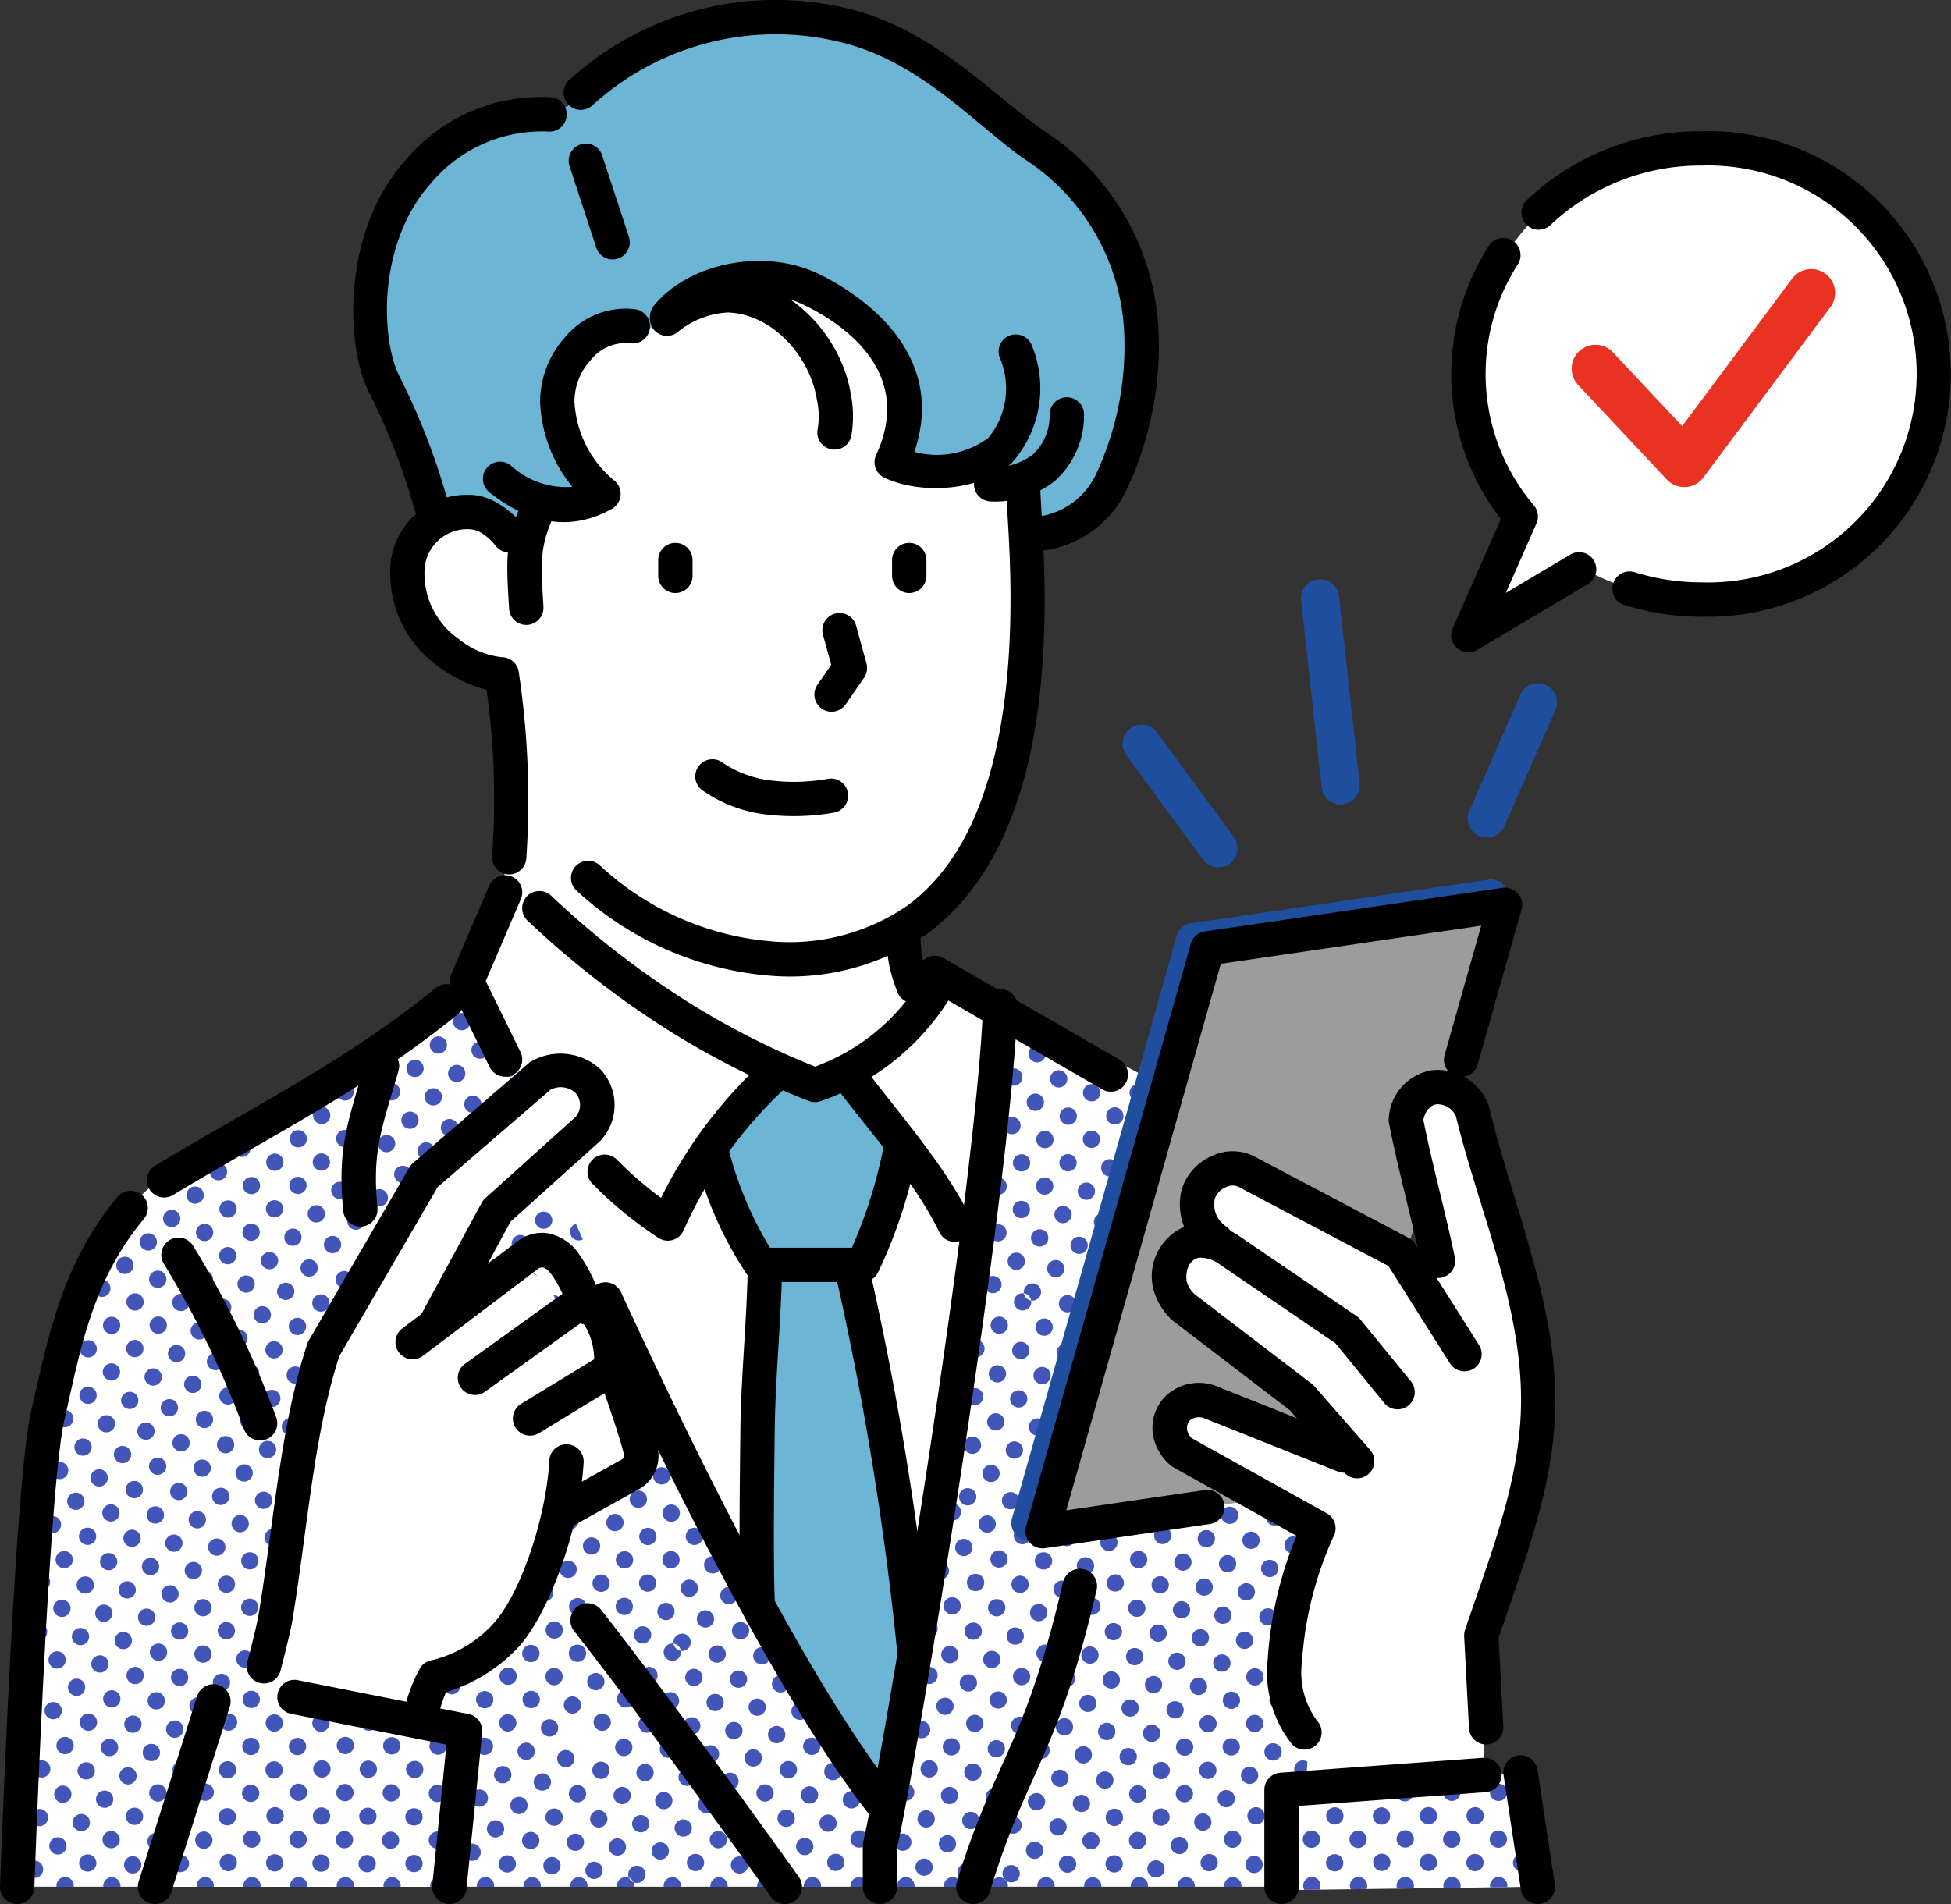 <svg xmlns="http://www.w3.org/2000/svg" width="125" height="122" viewBox="0 0 125 122">
  <rect x="0" y="0" width="125" height="122" fill="#333333" stroke="none"/>
  <g id="Completion_img" data-name="Completion img" transform="translate(-1318.249 -809.786)">
    <path id="패스_39119" data-name="패스 39119" d="M1993.982,1073.115l-5.262,17.9c-1.7.57-2.646,1.8-2.064,4.427.753,3.408,2.235,4.955,6.063,5.425,1.362,6.738.7,13.115-.868,17.29l19.334,15.283,8.986-7.3-2.187-8.773c4.965-2.482,7.917-7.8,8.273-14.159.757-7.9.441-14.164-.1-22.634l-18.816-12.913-13.361,5.455Z" transform="translate(-642.455 -247.783)" fill="#fff" fill-rule="evenodd"/>
    <path id="패스_39120" data-name="패스 39120" d="M2112.615,2288.853a54.4,54.4,0,0,1-19.443-12.506,14.059,14.059,0,0,1-3.266,6.052l2.156,33.125,24.607,24.88,12.76-35.62-1.54-18.517-7.794-4.1c-.713,2.564-3.182,4.35-7.48,6.688Z" transform="translate(-741.883 -1409.719)" fill="#fff" fill-rule="evenodd"/>
    <path id="패스_39121" data-name="패스 39121" d="M1428.5,2428.442l-18.243-9.622c-1.317-.325-2.034.311-2.026,2.1a287.441,287.441,0,0,1-5.406,48.791c-10.08-13.057-18.947-31.98-27.355-53.117-6.024,5.272-11.445,7.763-19.682,13.07-4.4,2.839-6.815,11.034-7.5,16.12-1.115,12.778-1.914,29.378-1.914,29.378H1432.9s-2.887-46.253-4.4-46.724Z" transform="translate(-27.024 -1544.481)" fill="#fff" fill-rule="evenodd"/>
    <path id="패스_39122" data-name="패스 39122" d="M1346.884,2466.731a.553.553,0,0,1-.042.736h0q.02-.363.043-.738Zm-.164,2.853a.555.555,0,0,1,.122.875.566.566,0,0,1-.177.12c.017-.322.037-.653.055-1Zm-.16,2.934a.554.554,0,0,1,.282.934.555.555,0,0,1-.34.16c.017-.336.037-.7.058-1.094Zm-.154,2.984a.553.553,0,0,1,.593.626h-.625s.011-.219.032-.626Zm2.49.626a.55.55,0,0,1,.157-.466.554.554,0,0,1,.94.466Zm2.992,0a.553.553,0,1,1,1.1,0Zm2.992,0a.553.553,0,1,1,1.1,0Zm2.993,0a.554.554,0,1,1,1.1,0Zm2.992,0a.554.554,0,1,1,1.1,0Zm2.992,0a.554.554,0,1,1,1.1,0Zm2.992,0a.554.554,0,1,1,1.1,0Zm2.994,0a.55.55,0,0,1,.156-.466.554.554,0,0,1,.94.466Zm2.993,0a.553.553,0,1,1,1.1,0Zm2.992,0a.554.554,0,1,1,1.1,0Zm2.992,0a.554.554,0,1,1,1.1,0Zm2.993,0a.554.554,0,1,1,1.1,0Zm2.992,0a.554.554,0,1,1,1.1,0Zm2.993,0a.554.554,0,1,1,1.1,0Zm2.994,0a.553.553,0,1,1,1.1,0Zm2.992,0a.553.553,0,1,1,1.1,0Zm2.992,0a.554.554,0,1,1,1.1,0Zm2.993,0a.554.554,0,1,1,1.1,0Zm2.992,0a.554.554,0,1,1,1.1,0Zm2.992,0a.554.554,0,1,1,1.1,0Zm2.994,0a.553.553,0,1,1,1.1,0Zm2.992,0a.554.554,0,1,1,1.1,0Zm2.993,0a.553.553,0,1,1,1.1,0Zm2.993,0a.554.554,0,1,1,1.1,0Zm2.992,0a.554.554,0,1,1,1.1,0Zm2.992,0a.554.554,0,1,1,1.1,0Zm2.993,0a.554.554,0,1,1,1.1,0Zm2.994,0a.549.549,0,0,1,.156-.466.554.554,0,0,1,.94.466Zm2.992,0a.55.55,0,0,1,.156-.466l.021-.02c.02.318.031.486.031.486Zm.022-2.9a.552.552,0,0,1-.018-.272c.006.092.012.182.018.272Zm-.5-7.366a.6.6,0,0,1-.082.1.554.554,0,1,1,0-.783c.014.013.026.028.038.042.015.215.029.427.044.637Zm-.2-2.8a.553.553,0,1,1-.071-.993q.037.5.071.993Zm-.21-2.923a.553.553,0,0,1-.457-.94.539.539,0,0,1,.377-.161c.028.369.055.737.081,1.1Zm-.223-3.011a.533.533,0,0,1-.235-.139.553.553,0,0,1,0-.782.532.532,0,0,1,.158-.112q.038.519.077,1.033Zm-.239-3.134a.556.556,0,0,1-.055-.713c.018.238.037.476.055.713Zm-.616-7.6a.58.58,0,0,1-.094.125.553.553,0,1,1,0-.783.456.456,0,0,1,.04.045c.018.2.035.408.054.612Zm-.243-2.761a.554.554,0,1,1-.094-1.032q.047.512.094,1.032Zm-.274-2.938a.553.553,0,0,1-.106-1.088q.053.535.106,1.088Zm-.314-3.114a.461.461,0,0,1-.045-.04.553.553,0,0,1-.039-.739c.027.256.055.515.084.779Zm-.6-4.9a.562.562,0,0,1-.161.371.554.554,0,1,1,0-.783.535.535,0,0,1,.131.21c.01.066.021.133.031.2Zm-.447-2.47a.554.554,0,0,1-.53-.9l.177.093c.11.036.229.315.352.807Zm-1.645-1.488a.546.546,0,0,1-.349-.16.439.439,0,0,1-.04-.045l.389.206Zm-3.893-2.053a.554.554,0,1,1-.945-.386.567.567,0,0,1,.083-.069l.862.455Zm-1.849-.975a.553.553,0,0,1-.592-.125.538.538,0,0,1-.148-.267l.74.392Zm-4.169-2.2a.553.553,0,1,1-.912-.2.56.56,0,0,1,.251-.145l.662.349Zm-1.668-.879a.554.554,0,0,1-.9-.476l.9.476Zm-6.127-2.91a.523.523,0,0,1-.236.039,1.588,1.588,0,0,1,.236-.039Zm-1.312,3.585a.554.554,0,0,1,0,.781l-.026.025.026-.806Zm-.1,2.91a.65.65,0,0,1,.1.082.555.555,0,0,1,0,.783.573.573,0,0,1-.146.105q.022-.484.042-.97Zm-.135,2.935a.553.553,0,0,1-.056,1.076c.02-.358.038-.718.056-1.076Zm-.165,2.97a.553.553,0,1,1-.069,1.1q.035-.549.069-1.1Zm-.2,3.034a.554.554,0,1,1-.071.988q.037-.493.071-.988Zm-.243,3.188a.525.525,0,0,1,.062-.075.554.554,0,1,1,0,.783.561.561,0,0,1-.108-.153c.015-.186.031-.37.045-.555Zm-.7,7.366a.491.491,0,0,1,.046.042.553.553,0,0,1,0,.783.53.53,0,0,1-.148.1q.051-.464.1-.929Zm-.324,2.873a.553.553,0,0,1,.37.944.557.557,0,0,1-.5.152c.044-.366.088-.73.131-1.1Zm-.385,3.129a.553.553,0,1,1-.027.807.528.528,0,0,1-.069-.082l.1-.725Zm-.64,4.651a.555.555,0,0,1-.094.638c.032-.213.062-.426.094-.638Zm-.407,2.7a.546.546,0,0,1,.306.156.554.554,0,0,1-.479.938q.088-.547.174-1.094Zm-.517,3.193a.482.482,0,0,1,.04-.045.553.553,0,1,1,0,.783.544.544,0,0,1-.13-.206c.029-.177.06-.354.089-.532Zm-.768,4.367a.617.617,0,0,1,.1.077.554.554,0,0,1-.284.935q.1-.505.188-1.011Zm-.565,2.977a.554.554,0,1,1-.122.875.526.526,0,0,1-.042-.047c.055-.275.109-.552.164-.829Zm-1.411-.49a.569.569,0,0,1-.208-.131.555.555,0,0,1-.161-.374c.122.17.246.337.369.5Zm-1.093-1.51a.554.554,0,0,1-.624-.887c.208.3.415.594.624.887Zm-1.222-1.756a.543.543,0,0,1-.1.142.554.554,0,1,1-.783-.783.56.56,0,0,1,.345-.16c.18.269.359.537.54.8Zm-3.667-5.711a.566.566,0,0,1-.21-.132.551.551,0,0,1-.156-.475l.367.607Zm-.956-1.6a.554.554,0,0,1-.751-.813.543.543,0,0,1,.2-.127c.182.315.367.628.55.94Zm-3.3-5.855a.554.554,0,0,1-.482-.9c.16.3.322.6.482.9Zm-1.013-1.9a.555.555,0,1,1-.35-.667q.174.334.35.667Zm-2.094-4.083a.562.562,0,0,1-.329-.159.555.555,0,0,1-.086-.674c.138.279.276.555.415.833Zm-.916-1.852a.539.539,0,0,1-.127.2.553.553,0,1,1-.226-.919c.117.242.236.483.354.724Zm-1.98-4.132a.553.553,0,0,1-.437-.933q.218.468.437.933Zm-.981-2.11a.554.554,0,1,1-.159-.33.141.141,0,0,1,.013.014c.049.1.1.211.146.316Zm-1.782-3.941a.554.554,0,0,1-.656-.878.53.53,0,0,1,.209-.131q.222.506.446,1.009Zm-1.946-4.454a.552.552,0,0,1-.32-.747q.16.374.32.747Zm-.786-1.843a.554.554,0,1,1-.917-.566.553.553,0,0,1,.631-.107l.286.674Zm-1.749-4.183a.554.554,0,0,1-.664-.873.547.547,0,0,1,.246-.143q.209.51.418,1.016Zm-1.8-4.418a.549.549,0,0,1-.361-.159.556.556,0,0,1-.014-.771c.125.312.25.62.374.929Zm-.921-2.147a.553.553,0,0,1-.724.622c.24-.2.482-.411.724-.622Zm-1.563,1.316a.554.554,0,0,1-.859.681q.429-.332.859-.681Zm-1.678,1.309a.431.431,0,0,1,.094.077.552.552,0,0,1-.781.781.528.528,0,0,1-.143-.247q.415-.3.83-.612Zm-2.067,1.482a.556.556,0,1,1-.117.091.392.392,0,0,1,.042-.038l.076-.052Zm-5.183,3.309a.553.553,0,0,1-.92.556q.464-.281.92-.556Zm-1.871,1.128a.559.559,0,0,1,.237.141.553.553,0,1,1-.933.278l.7-.418Zm-5.6,3.418a.553.553,0,0,1-.872.551q.44-.281.872-.551Zm-1.764,1.124a.491.491,0,0,1,.115.088.553.553,0,1,1-.783.782.547.547,0,0,1-.144-.253,8.155,8.155,0,0,1,.812-.617Zm-1.655,1.434a.554.554,0,1,1-.632.745c.2-.26.416-.509.632-.745Zm-1.262,1.611c.013.011.027.023.039.035a.554.554,0,0,1-.625.894q.282-.48.586-.929Zm-2.88,6.111a.555.555,0,0,1-.073.693.572.572,0,0,1-.19.124c.084-.273.171-.545.263-.817Zm-.839,2.886a.554.554,0,1,1-.017.8.56.56,0,0,1-.129-.2c.047-.2.1-.4.146-.6Zm-.817,4.436a.526.526,0,0,1,.087.07.556.556,0,0,1-.169.9q.04-.488.082-.969Zm-.241,2.9a.554.554,0,0,1-.086,1.1c.028-.37.057-.738.086-1.1Zm-.231,3.014a.554.554,0,1,1-.076,1.026c.026-.343.05-.685.076-1.026Zm-.225,3.131h0a.554.554,0,1,1,0,.782.472.472,0,0,1-.05-.059c.016-.241.033-.482.05-.723Zm8.265-16.462a.554.554,0,1,1-.783,0,.555.555,0,0,1,.783,0Zm-1.5,1.5a.553.553,0,1,1-.783,0,.553.553,0,0,1,.783,0Zm-1.5,1.5a.554.554,0,1,1-.783,0,.553.553,0,0,1,.783,0Zm22.445-22.444a.553.553,0,1,1-.783,0,.551.551,0,0,1,.783,0Zm-23.941,23.94a.553.553,0,1,1-.783,0,.555.555,0,0,1,.783,0Zm22.443-22.444a.553.553,0,1,1-.783,0,.551.551,0,0,1,.783,0Zm-23.94,23.941a.553.553,0,1,1-.783,0,.553.553,0,0,1,.783,0Zm22.444-22.445a.553.553,0,1,1-.781,0,.552.552,0,0,1,.781,0Zm-1.5,1.5a.553.553,0,1,1-.783,0,.553.553,0,0,1,.783,0Zm-1.5,1.5a.554.554,0,1,1-.784,0,.555.555,0,0,1,.784,0Zm-1.5,1.5a.553.553,0,1,1-.783,0,.553.553,0,0,1,.783,0Zm-1.5,1.5a.554.554,0,1,1-.783,0,.554.554,0,0,1,.783,0Zm-1.5,1.5a.553.553,0,1,1-.783,0,.552.552,0,0,1,.783,0Zm-1.5,1.5a.553.553,0,1,1-.783,0,.553.553,0,0,1,.783,0Zm-1.5,1.5a.553.553,0,1,1-.783,0,.555.555,0,0,1,.783,0Zm-1.5,1.5a.554.554,0,1,1-.783,0,.553.553,0,0,1,.783,0Zm-1.5,1.5a.554.554,0,1,1-.784,0,.555.555,0,0,1,.784,0Zm-1.5,1.5a.553.553,0,1,1-.783,0,.553.553,0,0,1,.783,0Zm22.445,25.438a.554.554,0,1,1-.784,0,.555.555,0,0,1,.784,0Zm-1.5,1.5a.554.554,0,1,1-.783,0,.553.553,0,0,1,.783,0Zm-1.5,1.5a.554.554,0,1,1-.783,0,.553.553,0,0,1,.783,0Zm-1.5,1.5a.554.554,0,1,1-.783,0,.554.554,0,0,1,.783,0Zm-1.5,1.5a.553.553,0,1,1-.783,0,.551.551,0,0,1,.783,0Zm-1.5,1.5a.553.553,0,1,1-.781,0,.554.554,0,0,1,.781,0Zm46.388-46.385a.554.554,0,1,1-.784,0,.555.555,0,0,1,.784,0Zm-47.883,47.882a.553.553,0,1,1-.783,0,.553.553,0,0,1,.783,0Zm46.386-46.386a.553.553,0,1,1-.783,0,.553.553,0,0,1,.783,0Zm-47.882,47.883a.554.554,0,1,1-.784,0,.555.555,0,0,1,.784,0Zm46.385-46.386a.553.553,0,1,1-.783,0,.553.553,0,0,1,.783,0Zm-1.5,1.5a.554.554,0,1,1-.783,0,.556.556,0,0,1,.783,0Zm-23.941,23.942a.554.554,0,1,1-.784,0,.555.555,0,0,1,.784,0Zm22.444-22.445a.553.553,0,1,1-.783,0,.553.553,0,0,1,.783,0Zm-23.941,23.941a.553.553,0,1,1-.783,0,.553.553,0,0,1,.783,0Zm22.445-22.444a.554.554,0,1,1-.784,0,.555.555,0,0,1,.784,0Zm-23.942,23.941a.553.553,0,1,1-.783,0,.552.552,0,0,1,.783,0Zm22.445-22.446a.553.553,0,1,1-.783,0,.553.553,0,0,1,.783,0Zm-23.941,23.941a.553.553,0,1,1-.783,0,.553.553,0,0,1,.783,0Zm-1.5,1.5a.553.553,0,1,1-.783,0,.553.553,0,0,1,.783,0Zm-1.5,1.5a.554.554,0,1,1-.783,0,.556.556,0,0,1,.783,0Zm-1.5,1.5a.553.553,0,1,1-.783,0,.553.553,0,0,1,.783,0Zm46.386,1.5a.553.553,0,1,1-.783,0,.553.553,0,0,1,.783,0Zm-1.5,1.5a.554.554,0,1,1-.783,0,.553.553,0,0,1,.783,0Zm-1.5,1.5a.554.554,0,1,1-.783,0,.553.553,0,0,1,.783,0Zm-1.5,1.5a.554.554,0,1,1-.783,0,.555.555,0,0,1,.783,0Zm-1.5,1.5a.553.553,0,1,1-.783,0,.555.555,0,0,1,.783,0Zm-1.5,1.5a.554.554,0,1,1-.783,0,.554.554,0,0,1,.783,0Zm-1.5,1.5a.554.554,0,1,1-.784,0,.555.555,0,0,1,.784,0Zm-1.5,1.5a.553.553,0,1,1-.783,0,.553.553,0,0,1,.783,0Zm13.467-13.468a.554.554,0,1,1-.783,0,.554.554,0,0,1,.783,0Zm-1.5,1.5a.554.554,0,1,1-.784,0,.555.555,0,0,1,.784,0Zm-61.35-10.474a.553.553,0,1,1-.783,0,.553.553,0,0,1,.783,0Zm-1.5,1.5a.554.554,0,1,1-.783,0,.553.553,0,0,1,.783,0Zm-1.5,1.5a.553.553,0,1,1-.783,0,.552.552,0,0,1,.783,0Zm-1.5,1.5a.553.553,0,1,1-.783,0,.553.553,0,0,1,.783,0Zm-1.5,1.5a.553.553,0,1,1-.783,0,.555.555,0,0,1,.783,0Zm-1.5,1.5a.553.553,0,1,1-.783,0,.553.553,0,0,1,.783,0Zm22.445-22.445a.553.553,0,1,1-.783,0,.555.555,0,0,1,.783,0Zm-23.941,23.941a.554.554,0,1,1-.784,0,.557.557,0,0,1,.784,0Zm22.444-22.444a.553.553,0,1,1-.783,0,.553.553,0,0,1,.783,0Zm-23.941,23.941a.553.553,0,1,1-.783,0,.553.553,0,0,1,.783,0Zm22.445-22.446a.554.554,0,1,1-.784,0,.557.557,0,0,1,.784,0Zm-23.942,23.942a.554.554,0,1,1-.783,0,.553.553,0,0,1,.783,0Zm22.445-22.445a.554.554,0,1,1-.783,0,.553.553,0,0,1,.783,0Zm-23.941,23.941a.554.554,0,1,1-.783,0,.553.553,0,0,1,.783,0Zm22.444-22.444a.554.554,0,1,1-.783,0,.553.553,0,0,1,.783,0Zm-23.941,23.941a.554.554,0,1,1-.783,0,.553.553,0,0,1,.783,0Zm22.445-22.445a.553.553,0,1,1-.783,0,.552.552,0,0,1,.783,0Zm-23.941,23.941a.554.554,0,1,1-.783,0,.557.557,0,0,1,.783,0Zm22.443-22.444a.553.553,0,1,1-.783,0,.551.551,0,0,1,.783,0Zm-23.94,23.941a.553.553,0,1,1-.783,0,.553.553,0,0,1,.783,0Zm22.444-22.445a.553.553,0,1,1-.781,0,.552.552,0,0,1,.781,0Zm-23.94,23.941a.554.554,0,1,1-.784,0,.556.556,0,0,1,.784,0Zm22.444-22.444a.553.553,0,1,1-.783,0,.553.553,0,0,1,.783,0Zm-1.5,1.5a.554.554,0,1,1-.784,0,.556.556,0,0,1,.784,0Zm46.385,1.5a.553.553,0,1,1-.783,0,.553.553,0,0,1,.783,0Zm-1.5,1.5a.553.553,0,1,1-.783,0,.555.555,0,0,1,.783,0Zm-1.5,1.5a.553.553,0,1,1-.783,0,.553.553,0,0,1,.783,0Zm-1.5,1.5a.554.554,0,1,1-.784,0,.555.555,0,0,1,.784,0Zm-1.5,1.5a.553.553,0,1,1-.783,0,.552.552,0,0,1,.783,0Zm-1.5,1.5a.554.554,0,1,1-.784,0,.555.555,0,0,1,.784,0Zm-1.5,1.5a.554.554,0,1,1-.783,0,.554.554,0,0,1,.783,0Zm22.445-22.444a.554.554,0,1,1-.784,0,.555.555,0,0,1,.784,0Zm-1.5,1.5a.554.554,0,1,1-.783,0,.554.554,0,0,1,.783,0Zm-1.5,1.5a.553.553,0,1,1-.783,0,.553.553,0,0,1,.783,0Zm-1.5,1.5a.554.554,0,1,1-.783,0,.553.553,0,0,1,.783,0Zm-1.5,1.5a.553.553,0,1,1-.783,0,.553.553,0,0,1,.783,0Zm-23.941,23.941a.554.554,0,1,1-.783,0,.554.554,0,0,1,.783,0Zm22.445-22.444a.553.553,0,1,1-.783,0,.555.555,0,0,1,.783,0Zm-23.941,23.941a.554.554,0,1,1-.784,0,.555.555,0,0,1,.784,0Zm22.444-22.445a.553.553,0,1,1-.783,0,.553.553,0,0,1,.783,0Zm-23.941,23.941a.554.554,0,1,1-.783,0,.554.554,0,0,1,.783,0Zm22.445-22.444a.554.554,0,1,1-.784,0,.555.555,0,0,1,.784,0Zm-23.942,23.941a.553.553,0,1,1-.783,0,.552.552,0,0,1,.783,0Zm22.445-22.445a.554.554,0,1,1-.783,0,.554.554,0,0,1,.783,0Zm-23.941,23.942a.553.553,0,1,1-.783,0,.555.555,0,0,1,.783,0Zm-31.423-28.43a.553.553,0,1,1-.783,0,.555.555,0,0,1,.783,0Zm-1.5,1.5a.553.553,0,1,1-.783,0,.552.552,0,0,1,.783,0Zm-1.5,1.5a.554.554,0,1,1-.784,0,.555.555,0,0,1,.784,0Zm-1.5,1.5a.554.554,0,1,1-.783,0,.554.554,0,0,1,.783,0Zm-1.5,1.5a.554.554,0,1,1-.783,0,.553.553,0,0,1,.783,0Zm22.445-22.445a.554.554,0,1,1-.783,0,.554.554,0,0,1,.783,0Zm-23.941,23.942a.553.553,0,1,1-.783,0,.553.553,0,0,1,.783,0Zm22.444-22.445a.553.553,0,1,1-.783,0,.553.553,0,0,1,.783,0Zm-23.941,23.941a.553.553,0,1,1-.783,0,.552.552,0,0,1,.783,0Zm22.445-22.444a.553.553,0,1,1-.783,0,.553.553,0,0,1,.783,0Zm-23.941,23.941a.553.553,0,1,1-.783,0,.555.555,0,0,1,.783,0Zm22.443-22.446a.553.553,0,1,1-.783,0,.551.551,0,0,1,.783,0Zm-23.94,23.941a.553.553,0,1,1-.783,0,.553.553,0,0,1,.783,0Zm22.444-22.444a.553.553,0,1,1-.781,0,.553.553,0,0,1,.781,0Zm-23.94,23.941a.554.554,0,1,1-.784,0,.555.555,0,0,1,.784,0Zm22.444-22.445a.553.553,0,1,1-.783,0,.553.553,0,0,1,.783,0Zm-1.5,1.5a.554.554,0,1,1-.784,0,.555.555,0,0,1,.784,0Zm-1.5,1.5a.554.554,0,1,1-.783,0,.554.554,0,0,1,.783,0Zm-1.5,1.5a.554.554,0,1,1-.783,0,.553.553,0,0,1,.783,0Zm-1.5,1.5a.554.554,0,1,1-.783,0,.553.553,0,0,1,.783,0Zm-1.5,1.5a.553.553,0,1,1-.783,0,.553.553,0,0,1,.783,0Zm46.386,1.5a.553.553,0,1,1-.783,0,.553.553,0,0,1,.783,0Zm-23.941,23.941a.553.553,0,1,1-.783,0,.553.553,0,0,1,.783,0Zm22.445-22.445a.554.554,0,1,1-.784,0,.555.555,0,0,1,.784,0Zm-23.942,23.941a.554.554,0,1,1-.783,0,.554.554,0,0,1,.783,0Zm-1.5,1.5a.553.553,0,1,1-.783,0,.555.555,0,0,1,.783,0Zm-1.5,1.5a.553.553,0,1,1-.783,0,.553.553,0,0,1,.783,0Zm44.889-44.891a.554.554,0,1,1-.783,0,.554.554,0,0,1,.783,0Zm-1.5,1.5a.553.553,0,1,1-.783,0,.553.553,0,0,1,.783,0Zm-1.5,1.5a.553.553,0,1,1-.783,0,.553.553,0,0,1,.783,0Zm-1.5,1.5a.553.553,0,1,1-.783,0,.555.555,0,0,1,.783,0Zm-1.5,1.5a.554.554,0,1,1-.783,0,.553.553,0,0,1,.783,0Zm-1.5,1.5a.554.554,0,1,1-.784,0,.555.555,0,0,1,.784,0Zm-23.942,23.941a.554.554,0,1,1-.783,0,.554.554,0,0,1,.783,0Zm22.445-22.444a.553.553,0,1,1-.783,0,.553.553,0,0,1,.783,0Zm-23.941,23.941a.553.553,0,1,1-.783,0,.555.555,0,0,1,.783,0Zm22.444-22.446a.554.554,0,1,1-.783,0,.554.554,0,0,1,.783,0Zm-23.941,23.942a.553.553,0,1,1-.783,0,.553.553,0,0,1,.783,0Zm22.445-22.445a.553.553,0,1,1-.783,0,.555.555,0,0,1,.783,0Zm-23.941,23.941a.554.554,0,1,1-.784,0,.555.555,0,0,1,.784,0Zm22.444-22.444a.554.554,0,1,1-.783,0,.553.553,0,0,1,.783,0Zm-23.941,23.941a.554.554,0,1,1-.783,0,.553.553,0,0,1,.783,0Zm22.445-22.445a.554.554,0,1,1-.784,0,.555.555,0,0,1,.784,0Zm-23.942,23.941a.554.554,0,1,1-.783,0,.554.554,0,0,1,.783,0Zm44.891,2.993a.554.554,0,1,1-.783,0,.556.556,0,0,1,.783,0Zm-1.5,1.5a.553.553,0,1,1-.783,0,.553.553,0,0,1,.783,0Zm-1.5,1.5a.554.554,0,1,1-.784,0,.555.555,0,0,1,.784,0Zm-55.366-16.46a.553.553,0,1,1-.783,0,.55.55,0,0,1,.783,0Zm-1.5,1.5a.553.553,0,1,1-.781,0,.553.553,0,0,1,.781,0Zm-1.5,1.5a.554.554,0,1,1-.783,0,.554.554,0,0,1,.783,0Zm-1.5,1.5a.554.554,0,1,1-.784,0,.555.555,0,0,1,.784,0Zm-1.5,1.5a.553.553,0,1,1-.783,0,.553.553,0,0,1,.783,0Zm-1.5,1.5a.554.554,0,1,1-.783,0,.553.553,0,0,1,.783,0Zm-1.5,1.5a.554.554,0,1,1-.783,0,.553.553,0,0,1,.783,0Zm46.386-46.385a.553.553,0,1,1-.784,0,.553.553,0,0,1,.784,0Zm-47.883,47.88a.554.554,0,1,1-.783,0,.555.555,0,0,1,.783,0Zm46.386-46.385a.553.553,0,1,1-.783,0,.553.553,0,0,1,.783,0Zm-23.941,23.941a.553.553,0,1,1-.783,0,.553.553,0,0,1,.783,0Zm-23.941,23.941a.553.553,0,1,1-.783,0,.555.555,0,0,1,.783,0Zm22.444-22.445a.553.553,0,1,1-.783,0,.553.553,0,0,1,.783,0Zm-23.941,23.941a.554.554,0,1,1-.783,0,.554.554,0,0,1,.783,0Zm22.445-22.444a.553.553,0,1,1-.783,0,.555.555,0,0,1,.783,0Zm-23.941,23.941a.554.554,0,1,1-.784,0,.555.555,0,0,1,.784,0Zm22.444-22.445a.554.554,0,1,1-.783,0,.555.555,0,0,1,.783,0Zm-23.941,23.942a.553.553,0,1,1-.783,0,.553.553,0,0,1,.783,0Zm22.445-22.445a.554.554,0,1,1-.784,0,.555.555,0,0,1,.784,0Zm-1.5,1.5a.554.554,0,1,1-.783,0,.553.553,0,0,1,.783,0Zm-1.5,1.5a.553.553,0,1,1-.783,0,.553.553,0,0,1,.783,0Zm-1.5,1.5a.553.553,0,1,1-.783,0,.552.552,0,0,1,.783,0Zm46.386,1.5a.553.553,0,1,1-.783,0,.555.555,0,0,1,.783,0Zm-1.5,1.5a.553.553,0,1,1-.783,0,.553.553,0,0,1,.783,0Zm-1.5,1.5a.554.554,0,1,1-.784,0,.557.557,0,0,1,.784,0Zm-1.5,1.5a.553.553,0,1,1-.783,0,.553.553,0,0,1,.783,0Zm-1.5,1.5a.553.553,0,1,1-.783,0,.553.553,0,0,1,.783,0Zm-1.5,1.5a.554.554,0,1,1-.783,0,.555.555,0,0,1,.783,0Zm-1.5,1.5a.554.554,0,1,1-.783,0,.553.553,0,0,1,.783,0Zm-1.5,1.5a.554.554,0,1,1-.784,0,.557.557,0,0,1,.784,0Zm-1.5,1.5a.553.553,0,1,1-.783,0,.553.553,0,0,1,.783,0Zm-1.5,1.5a.554.554,0,1,1-.784,0,.557.557,0,0,1,.784,0Zm22.444-22.444a.553.553,0,1,1-.783,0,.553.553,0,0,1,.783,0Zm-23.941,23.941a.553.553,0,1,1-.783,0,.553.553,0,0,1,.783,0Zm22.445-22.445a.554.554,0,1,1-.784,0,.556.556,0,0,1,.784,0Zm-23.942,23.942a.553.553,0,1,1-.783,0,.553.553,0,0,1,.783,0Zm22.445-22.445a.553.553,0,1,1-.783,0,.553.553,0,0,1,.783,0Zm-1.5,1.5a.553.553,0,1,1-.783,0,.553.553,0,0,1,.783,0Zm-1.5,1.5a.553.553,0,1,1-.783,0,.553.553,0,0,1,.783,0Zm-1.5,1.5a.553.553,0,1,1-.783,0,.553.553,0,0,1,.783,0Zm-65.838-14.964a.553.553,0,1,1-.783,0,.553.553,0,0,1,.783,0Zm-1.5,1.5a.554.554,0,1,1-.783,0,.553.553,0,0,1,.783,0Zm-1.5,1.5a.553.553,0,1,1-.783,0,.552.552,0,0,1,.783,0Zm22.444-22.444a.553.553,0,1,1-.783,0,.553.553,0,0,1,.783,0Zm-23.941,23.941a.553.553,0,1,1-.783,0,.553.553,0,0,1,.783,0Zm22.445-22.445a.553.553,0,1,1-.783,0,.552.552,0,0,1,.783,0Zm-23.941,23.941a.553.553,0,1,1-.783,0,.555.555,0,0,1,.783,0Zm22.443-22.444a.553.553,0,1,1-.783,0,.551.551,0,0,1,.783,0Zm-23.94,23.941a.553.553,0,1,1-.783,0,.553.553,0,0,1,.783,0Zm22.444-22.445a.553.553,0,1,1-.781,0,.553.553,0,0,1,.781,0Zm-1.5,1.5a.553.553,0,1,1-.783,0,.553.553,0,0,1,.783,0Zm-1.5,1.5a.554.554,0,1,1-.784,0,.556.556,0,0,1,.784,0Zm-1.5,1.5a.553.553,0,1,1-.783,0,.553.553,0,0,1,.783,0Zm-1.5,1.5a.554.554,0,1,1-.783,0,.553.553,0,0,1,.783,0Zm-1.5,1.5a.553.553,0,1,1-.783,0,.553.553,0,0,1,.783,0Zm-1.5,1.5a.554.554,0,1,1-.783,0,.553.553,0,0,1,.783,0Zm-1.5,1.5a.553.553,0,1,1-.783,0,.555.555,0,0,1,.783,0Zm-1.5,1.5a.553.553,0,1,1-.783,0,.553.553,0,0,1,.783,0Zm-1.5,1.5a.554.554,0,1,1-.784,0,.557.557,0,0,1,.784,0Zm22.444,25.438a.554.554,0,1,1-.783,0,.553.553,0,0,1,.783,0Zm-1.5,1.5a.554.554,0,1,1-.784,0,.555.555,0,0,1,.784,0Zm-1.5,1.5a.554.554,0,1,1-.783,0,.555.555,0,0,1,.783,0Zm-1.5,1.5a.553.553,0,1,1-.783,0,.553.553,0,0,1,.783,0Zm-1.5,1.5a.554.554,0,1,1-.783,0,.554.554,0,0,1,.783,0Zm-1.5,1.5a.553.553,0,1,1-.783,0,.55.55,0,0,1,.783,0Zm46.387-46.386a.553.553,0,1,1-.783,0,.553.553,0,0,1,.783,0Zm-47.883,47.883a.553.553,0,1,1-.781,0,.553.553,0,0,1,.781,0Zm46.388-46.386a.554.554,0,1,1-.784,0,.555.555,0,0,1,.784,0Zm-1.5,1.5a.554.554,0,1,1-.783,0,.554.554,0,0,1,.783,0Zm-1.5,1.5a.553.553,0,1,1-.783,0,.553.553,0,0,1,.783,0Zm-23.941,23.941a.553.553,0,1,1-.783,0,.553.553,0,0,1,.783,0Zm22.445-22.444a.553.553,0,1,1-.783,0,.555.555,0,0,1,.783,0Zm-23.941,23.941a.554.554,0,1,1-.784,0,.555.555,0,0,1,.784,0Zm22.444-22.446a.554.554,0,1,1-.783,0,.553.553,0,0,1,.783,0Zm-23.941,23.941a.553.553,0,1,1-.783,0,.553.553,0,0,1,.783,0Zm22.445-22.444a.554.554,0,1,1-.784,0,.555.555,0,0,1,.784,0Zm-23.942,23.941a.553.553,0,1,1-.783,0,.553.553,0,0,1,.783,0Zm22.445-22.445a.553.553,0,1,1-.783,0,.553.553,0,0,1,.783,0Zm-23.941,23.941a.554.554,0,1,1-.783,0,.554.554,0,0,1,.783,0Zm-1.5,1.5a.553.553,0,1,1-.783,0,.553.553,0,0,1,.783,0Zm-1.5,1.5a.553.553,0,1,1-.783,0,.555.555,0,0,1,.783,0Zm46.386,1.5a.554.554,0,1,1-.784,0,.555.555,0,0,1,.784,0Zm-1.5,1.5a.554.554,0,1,1-.783,0,.553.553,0,0,1,.783,0Zm-1.5,1.5a.554.554,0,1,1-.783,0,.555.555,0,0,1,.783,0Zm-1.5,1.5a.553.553,0,1,1-.783,0,.553.553,0,0,1,.783,0Zm-1.5,1.5a.554.554,0,1,1-.783,0,.554.554,0,0,1,.783,0Zm-1.5,1.5a.553.553,0,1,1-.783,0,.555.555,0,0,1,.783,0Zm-1.5,1.5a.553.553,0,1,1-.783,0,.553.553,0,0,1,.783,0Zm10.474-10.474a.553.553,0,1,1-.783,0,.553.553,0,0,1,.783,0Zm-61.349-10.474a.554.554,0,1,1-.784,0,.555.555,0,0,1,.784,0Zm-1.5,1.5a.553.553,0,1,1-.783,0,.553.553,0,0,1,.783,0Zm-1.5,1.5a.553.553,0,1,1-.783,0,.553.553,0,0,1,.783,0Zm-1.5,1.5a.553.553,0,1,1-.783,0,.552.552,0,0,1,.783,0Zm-1.5,1.5a.553.553,0,1,1-.783,0,.553.553,0,0,1,.783,0Zm-1.5,1.5a.554.554,0,1,1-.783,0,.557.557,0,0,1,.783,0Zm-1.5,1.5a.553.553,0,1,1-.783,0,.553.553,0,0,1,.783,0Zm22.445-22.446a.554.554,0,1,1-.783,0,.556.556,0,0,1,.783,0Zm-23.941,23.942a.554.554,0,1,1-.784,0,.555.555,0,0,1,.784,0Zm22.444-22.445a.553.553,0,1,1-.783,0,.553.553,0,0,1,.783,0Zm-23.941,23.941a.554.554,0,1,1-.783,0,.553.553,0,0,1,.783,0Zm22.445-22.444a.554.554,0,1,1-.784,0,.555.555,0,0,1,.784,0Zm-23.942,23.941a.554.554,0,1,1-.783,0,.553.553,0,0,1,.783,0Zm22.445-22.445a.553.553,0,1,1-.783,0,.553.553,0,0,1,.783,0Zm-23.941,23.941a.554.554,0,1,1-.783,0,.554.554,0,0,1,.783,0Zm22.444-22.444a.553.553,0,1,1-.783,0,.553.553,0,0,1,.783,0Zm-23.941,23.941a.553.553,0,1,1-.783,0,.553.553,0,0,1,.783,0Zm22.445-22.445a.553.553,0,1,1-.783,0,.552.552,0,0,1,.783,0Zm-23.941,23.941a.554.554,0,1,1-.783,0,.557.557,0,0,1,.783,0Zm22.443-22.444a.553.553,0,1,1-.783,0,.55.55,0,0,1,.783,0Zm-23.94,23.941a.553.553,0,1,1-.783,0,.553.553,0,0,1,.783,0Zm22.444-22.445a.553.553,0,1,1-.781,0,.554.554,0,0,1,.781,0Zm-23.94,23.942a.554.554,0,1,1-.784,0,.555.555,0,0,1,.784,0Zm22.444-22.445a.553.553,0,1,1-.783,0,.553.553,0,0,1,.783,0Zm46.386,1.5a.553.553,0,1,1-.783,0,.553.553,0,0,1,.783,0Zm-1.5,1.5a.553.553,0,1,1-.783,0,.553.553,0,0,1,.783,0Zm-1.5,1.5a.553.553,0,1,1-.783,0,.555.555,0,0,1,.783,0Zm-1.5,1.5a.553.553,0,1,1-.783,0,.553.553,0,0,1,.783,0Zm-1.5,1.5a.554.554,0,1,1-.784,0,.555.555,0,0,1,.784,0Zm-1.5,1.5a.554.554,0,1,1-.783,0,.554.554,0,0,1,.783,0Zm-1.5,1.5a.554.554,0,1,1-.784,0,.555.555,0,0,1,.784,0Zm-1.5,1.5a.553.553,0,1,1-.783,0,.553.553,0,0,1,.783,0Zm22.445-22.445a.554.554,0,1,1-.784,0,.555.555,0,0,1,.784,0Zm-23.942,23.941a.554.554,0,1,1-.783,0,.553.553,0,0,1,.783,0Zm22.445-22.444a.554.554,0,1,1-.783,0,.553.553,0,0,1,.783,0Zm-1.5,1.5a.553.553,0,1,1-.783,0,.553.553,0,0,1,.783,0Zm-1.5,1.5a.553.553,0,1,1-.783,0,.553.553,0,0,1,.783,0Zm-23.941,23.941a.554.554,0,1,1-.784,0,.555.555,0,0,1,.784,0Zm22.444-22.445a.553.553,0,1,1-.783,0,.553.553,0,0,1,.783,0Zm-23.941,23.941a.554.554,0,1,1-.783,0,.554.554,0,0,1,.783,0Zm22.445-22.444a.553.553,0,1,1-.783,0,.555.555,0,0,1,.783,0Zm-23.941,23.941a.554.554,0,1,1-.784,0,.555.555,0,0,1,.784,0Zm22.444-22.445a.554.554,0,1,1-.783,0,.554.554,0,0,1,.783,0Zm-23.941,23.942a.553.553,0,1,1-.783,0,.553.553,0,0,1,.783,0Zm22.445-22.445a.554.554,0,1,1-.784,0,.555.555,0,0,1,.784,0Zm-55.365-4.489a.553.553,0,1,1-.783,0,.553.553,0,0,1,.783,0Zm-1.5,1.5a.553.553,0,1,1-.783,0,.555.555,0,0,1,.783,0Zm-1.5,1.5a.554.554,0,1,1-.783,0,.554.554,0,0,1,.783,0Zm-1.5,1.5a.554.554,0,1,1-.784,0,.555.555,0,0,1,.784,0Zm-1.5,1.5a.553.553,0,1,1-.783,0,.553.553,0,0,1,.783,0Zm22.445-22.445a.554.554,0,1,1-.784,0,.555.555,0,0,1,.784,0Zm-23.942,23.941a.553.553,0,1,1-.783,0,.553.553,0,0,1,.783,0Zm22.445-22.444a.554.554,0,1,1-.783,0,.553.553,0,0,1,.783,0Zm-23.941,23.941a.553.553,0,1,1-.783,0,.552.552,0,0,1,.783,0Zm22.444-22.446a.553.553,0,1,1-.783,0,.553.553,0,0,1,.783,0Zm-23.941,23.941a.553.553,0,1,1-.783,0,.552.552,0,0,1,.783,0Zm22.445-22.444a.554.554,0,1,1-.783,0,.553.553,0,0,1,.783,0Zm-23.941,23.941a.553.553,0,1,1-.783,0,.555.555,0,0,1,.783,0Zm22.443-22.445a.553.553,0,1,1-.783,0,.551.551,0,0,1,.783,0Zm-23.94,23.941a.554.554,0,1,1-.783,0,.554.554,0,0,1,.783,0Zm22.444-22.444a.553.553,0,1,1-.781,0,.553.553,0,0,1,.781,0Zm-23.94,23.941a.554.554,0,1,1-.784,0,.555.555,0,0,1,.784,0Zm22.444-22.446a.554.554,0,1,1-.783,0,.554.554,0,0,1,.783,0Zm-1.5,1.5a.554.554,0,1,1-.784,0,.555.555,0,0,1,.784,0Zm-1.5,1.5a.554.554,0,1,1-.783,0,.553.553,0,0,1,.783,0Zm-1.5,1.5a.553.553,0,1,1-.783,0,.553.553,0,0,1,.783,0Zm-1.5,1.5a.553.553,0,1,1-.783,0,.553.553,0,0,1,.783,0Zm46.386,1.5a.554.554,0,1,1-.784,0,.555.555,0,0,1,.784,0Zm-23.942,23.941a.554.554,0,1,1-.783,0,.554.554,0,0,1,.783,0Zm22.445-22.444a.553.553,0,1,1-.783,0,.552.552,0,0,1,.783,0Zm-23.941,23.941a.553.553,0,1,1-.783,0,.553.553,0,0,1,.783,0Zm22.445-22.445a.554.554,0,1,1-.784,0,.557.557,0,0,1,.784,0Zm-23.942,23.942a.553.553,0,1,1-.783,0,.553.553,0,0,1,.783,0Zm43.394-43.394a.553.553,0,1,1-.783,0,.553.553,0,0,1,.783,0Zm-1.5,1.5a.553.553,0,1,1-.783,0,.553.553,0,0,1,.783,0Zm-1.5,1.5a.553.553,0,1,1-.783,0,.553.553,0,0,1,.783,0Zm-1.5,1.5a.554.554,0,1,1-.783,0,.553.553,0,0,1,.783,0Zm-1.5,1.5a.553.553,0,1,1-.783,0,.555.555,0,0,1,.783,0Zm-1.5,1.5a.553.553,0,1,1-.783,0,.553.553,0,0,1,.783,0Zm-23.941,23.941a.553.553,0,1,1-.783,0,.553.553,0,0,1,.783,0Zm22.445-22.446a.554.554,0,1,1-.784,0,.557.557,0,0,1,.784,0Zm-23.942,23.942a.553.553,0,1,1-.783,0,.553.553,0,0,1,.783,0Zm22.445-22.445a.553.553,0,1,1-.783,0,.553.553,0,0,1,.783,0Zm-23.941,23.941a.554.554,0,1,1-.783,0,.555.555,0,0,1,.783,0Zm22.444-22.444a.554.554,0,1,1-.783,0,.553.553,0,0,1,.783,0Zm-23.941,23.941a.554.554,0,1,1-.783,0,.553.553,0,0,1,.783,0Zm22.445-22.445a.553.553,0,1,1-.783,0,.555.555,0,0,1,.783,0Zm-23.941,23.941a.554.554,0,1,1-.784,0,.557.557,0,0,1,.784,0Zm22.444-22.444a.554.554,0,1,1-.783,0,.553.553,0,0,1,.783,0Zm-23.941,23.941a.554.554,0,1,1-.783,0,.553.553,0,0,1,.783,0Zm43.394,4.489a.553.553,0,1,1-.783,0,.555.555,0,0,1,.783,0Zm-56.86-14.963a.553.553,0,1,1-.783,0,.553.553,0,0,1,.783,0Zm-1.5,1.5a.554.554,0,1,1-.783,0,.552.552,0,0,1,.783,0Zm-1.5,1.5a.553.553,0,1,1-.781,0,.553.553,0,0,1,.781,0Zm-1.5,1.5a.553.553,0,1,1-.783,0,.553.553,0,0,1,.783,0Zm-1.5,1.5a.554.554,0,1,1-.784,0,.555.555,0,0,1,.784,0Zm-1.5,1.5a.554.554,0,1,1-.783,0,.553.553,0,0,1,.783,0Zm-1.5,1.5a.554.554,0,1,1-.783,0,.555.555,0,0,1,.783,0Zm46.386-46.385a.554.554,0,1,1-.783,0,.553.553,0,0,1,.783,0Zm-47.882,47.882a.553.553,0,1,1-.783,0,.553.553,0,0,1,.783,0Zm46.386-46.386a.554.554,0,1,1-.784,0,.555.555,0,0,1,.784,0Zm-23.942,23.941a.553.553,0,1,1-.783,0,.552.552,0,0,1,.783,0Zm-23.941,23.941a.554.554,0,1,1-.783,0,.554.554,0,0,1,.783,0Zm46.386-46.385a.553.553,0,1,1-.783,0,.553.553,0,0,1,.783,0Zm-23.941,23.941a.553.553,0,1,1-.783,0,.553.553,0,0,1,.783,0Zm-23.941,23.941a.553.553,0,1,1-.783,0,.555.555,0,0,1,.783,0Zm22.444-22.445a.554.554,0,1,1-.783,0,.554.554,0,0,1,.783,0Zm-23.941,23.942a.553.553,0,1,1-.783,0,.553.553,0,0,1,.783,0Zm22.445-22.445a.553.553,0,1,1-.783,0,.555.555,0,0,1,.783,0Zm-1.5,1.5a.553.553,0,1,1-.783,0,.553.553,0,0,1,.783,0Zm-1.5,1.5a.554.554,0,1,1-.784,0,.555.555,0,0,1,.784,0Zm-1.5,1.5a.553.553,0,1,1-.783,0,.553.553,0,0,1,.783,0Zm-1.5,1.5a.553.553,0,1,1-.783,0,.553.553,0,0,1,.783,0Zm46.386,1.5a.553.553,0,1,1-.783,0,.553.553,0,0,1,.783,0Zm-1.5,1.5a.554.554,0,1,1-.783,0,.556.556,0,0,1,.783,0Zm-1.5,1.5a.553.553,0,1,1-.783,0,.553.553,0,0,1,.783,0Zm-1.5,1.5a.554.554,0,1,1-.784,0,.555.555,0,0,1,.784,0Zm-1.5,1.5a.554.554,0,1,1-.783,0,.553.553,0,0,1,.783,0Zm-1.5,1.5a.554.554,0,1,1-.783,0,.553.553,0,0,1,.783,0Zm-1.5,1.5a.554.554,0,1,1-.783,0,.557.557,0,0,1,.783,0Zm-1.5,1.5a.554.554,0,1,1-.783,0,.553.553,0,0,1,.783,0Zm-1.5,1.5a.554.554,0,1,1-.784,0,.557.557,0,0,1,.784,0Zm-1.5,1.5a.553.553,0,1,1-.783,0,.552.552,0,0,1,.783,0Zm-1.5,1.5a.554.554,0,1,1-.784,0,.555.555,0,0,1,.784,0Zm22.444-22.445a.553.553,0,1,1-.783,0,.553.553,0,0,1,.783,0Zm-1.5,1.5a.554.554,0,1,1-.784,0,.555.555,0,0,1,.784,0Zm-1.5,1.5a.553.553,0,1,1-.783,0,.553.553,0,0,1,.783,0Zm-1.5,1.5a.553.553,0,1,1-.783,0,.553.553,0,0,1,.783,0Zm-1.5,1.5a.553.553,0,1,1-.783,0,.553.553,0,0,1,.783,0Zm-71.824-20.948a.553.553,0,1,1-.783,0,.553.553,0,0,1,.783,0Zm-1.5,1.5a.553.553,0,1,1-.783,0,.555.555,0,0,1,.783,0Zm10.474-10.474a.553.553,0,1,1-.783,0,.555.555,0,0,1,.783,0Zm-1.5,1.5a.554.554,0,1,1-.783,0,.554.554,0,0,1,.783,0Zm-1.5,1.5a.554.554,0,1,1-.784,0,.555.555,0,0,1,.784,0Zm-1.5,1.5a.553.553,0,1,1-.783,0,.553.553,0,0,1,.783,0Zm-1.5,1.5a.554.554,0,1,1-.783,0,.553.553,0,0,1,.783,0Zm-1.5,1.5a.554.554,0,1,1-.783,0,.553.553,0,0,1,.783,0Zm22.444,25.437a.554.554,0,1,1-.783,0,.555.555,0,0,1,.783,0Zm-1.5,1.5a.553.553,0,1,1-.783,0,.553.553,0,0,1,.783,0Zm-1.5,1.5a.553.553,0,1,1-.783,0,.551.551,0,0,1,.783,0Zm-1.5,1.5a.553.553,0,1,1-.781,0,.553.553,0,0,1,.781,0Zm-1.5,1.5a.554.554,0,1,1-.783,0,.553.553,0,0,1,.783,0Zm-1.5,1.5a.554.554,0,1,1-.784,0,.557.557,0,0,1,.784,0Zm-1.5,1.5a.553.553,0,1,1-.783,0,.553.553,0,0,1,.783,0Zm46.386-46.386a.553.553,0,1,1-.783,0,.555.555,0,0,1,.783,0Zm-47.883,47.882a.554.554,0,1,1-.783,0,.555.555,0,0,1,.783,0Zm46.386-46.385a.554.554,0,1,1-.783,0,.553.553,0,0,1,.783,0Zm-23.941,23.941a.553.553,0,1,1-.783,0,.553.553,0,0,1,.783,0Zm-23.941,23.941a.553.553,0,1,1-.783,0,.552.552,0,0,1,.783,0Zm46.386-46.386a.554.554,0,1,1-.784,0,.555.555,0,0,1,.784,0Zm-23.942,23.941a.554.554,0,1,1-.783,0,.554.554,0,0,1,.783,0Zm-23.941,23.942a.553.553,0,1,1-.783,0,.553.553,0,0,1,.783,0Zm46.386-46.386a.553.553,0,1,1-.783,0,.553.553,0,0,1,.783,0Zm-23.941,23.941a.553.553,0,1,1-.783,0,.553.553,0,0,1,.783,0Zm-1.5,1.5a.553.553,0,1,1-.783,0,.553.553,0,0,1,.783,0Zm-1.5,1.5a.553.553,0,1,1-.783,0,.555.555,0,0,1,.783,0Zm-1.5,1.5a.553.553,0,1,1-.783,0,.553.553,0,0,1,.783,0Zm-1.5,1.5a.554.554,0,1,1-.784,0,.555.555,0,0,1,.784,0Zm-1.5,1.5a.554.554,0,1,1-.783,0,.553.553,0,0,1,.783,0Zm46.386,1.5a.554.554,0,1,1-.783,0,.554.554,0,0,1,.783,0Zm-1.5,1.5a.553.553,0,1,1-.783,0,.553.553,0,0,1,.783,0Zm-1.5,1.5a.553.553,0,1,1-.783,0,.555.555,0,0,1,.783,0Zm-1.5,1.5a.554.554,0,1,1-.783,0,.553.553,0,0,1,.783,0Zm-1.5,1.5a.554.554,0,1,1-.784,0,.555.555,0,0,1,.784,0Zm-1.5,1.5a.554.554,0,1,1-.783,0,.554.554,0,0,1,.783,0Zm-1.5,1.5a.553.553,0,1,1-.783,0,.553.553,0,0,1,.783,0Zm-1.5,1.5a.554.554,0,1,1-.783,0,.557.557,0,0,1,.783,0Zm-1.5,1.5a.553.553,0,1,1-.783,0,.553.553,0,0,1,.783,0Zm-1.5,1.5a.554.554,0,1,1-.784,0,.555.555,0,0,1,.784,0Zm19.452-19.453a.553.553,0,1,1-.783,0,.553.553,0,0,1,.783,0Zm-1.5,1.5a.554.554,0,1,1-.784,0,.555.555,0,0,1,.784,0Zm-1.5,1.5a.553.553,0,1,1-.783,0,.553.553,0,0,1,.783,0Zm-1.5,1.5a.553.553,0,1,1-.783,0,.553.553,0,0,1,.783,0Zm-61.349-10.474a.553.553,0,1,1-.783,0,.552.552,0,0,1,.783,0Zm-1.5,1.5a.554.554,0,1,1-.783,0,.554.554,0,0,1,.783,0Zm-1.5,1.5a.553.553,0,1,1-.783,0,.555.555,0,0,1,.783,0Zm-1.5,1.5a.553.553,0,1,1-.783,0,.553.553,0,0,1,.783,0Zm-1.5,1.5a.554.554,0,1,1-.784,0,.555.555,0,0,1,.784,0Zm22.444-22.444a.553.553,0,1,1-.783,0,.553.553,0,0,1,.783,0Zm-23.941,23.941a.553.553,0,1,1-.783,0,.553.553,0,0,1,.783,0Zm22.445-22.446a.554.554,0,1,1-.784,0,.555.555,0,0,1,.784,0Zm-23.942,23.941a.553.553,0,1,1-.783,0,.553.553,0,0,1,.783,0Zm22.445-22.444a.554.554,0,1,1-.783,0,.553.553,0,0,1,.783,0Zm-23.941,23.941a.553.553,0,1,1-.783,0,.553.553,0,0,1,.783,0Zm22.444-22.445a.553.553,0,1,1-.783,0,.553.553,0,0,1,.783,0Zm-23.941,23.941a.554.554,0,1,1-.783,0,.554.554,0,0,1,.783,0Zm22.445-22.444a.553.553,0,1,1-.783,0,.553.553,0,0,1,.783,0Zm-23.941,23.941a.553.553,0,1,1-.783,0,.555.555,0,0,1,.783,0Zm22.443-22.446a.554.554,0,1,1-.783,0,.552.552,0,0,1,.783,0Zm-23.94,23.942a.553.553,0,1,1-.783,0,.553.553,0,0,1,.783,0Zm22.444-22.445a.553.553,0,1,1-.781,0,.553.553,0,0,1,.781,0Zm-23.94,23.941a.554.554,0,1,1-.784,0,.555.555,0,0,1,.784,0Zm22.444-22.444a.554.554,0,1,1-.783,0,.553.553,0,0,1,.783,0Zm-1.5,1.5a.554.554,0,1,1-.784,0,.555.555,0,0,1,.784,0Zm-1.5,1.5a.553.553,0,1,1-.783,0,.553.553,0,0,1,.783,0Zm-1.5,1.5a.553.553,0,1,1-.783,0,.553.553,0,0,1,.783,0Zm46.386,1.5a.553.553,0,1,1-.783,0,.553.553,0,0,1,.783,0Zm-23.941,23.941a.553.553,0,1,1-.783,0,.553.553,0,0,1,.783,0Zm22.445-22.445a.554.554,0,1,1-.784,0,.557.557,0,0,1,.784,0Zm-23.942,23.942a.553.553,0,1,1-.783,0,.553.553,0,0,1,.783,0Zm22.445-22.445a.553.553,0,1,1-.783,0,.553.553,0,0,1,.783,0Zm-1.5,1.5a.554.554,0,1,1-.784,0,.555.555,0,0,1,.784,0Zm-1.5,1.5a.553.553,0,1,1-.783,0,.553.553,0,0,1,.783,0Zm20.948-20.949a.553.553,0,1,1-.783,0,.553.553,0,0,1,.783,0Zm-1.5,1.5a.554.554,0,1,1-.783,0,.553.553,0,0,1,.783,0Zm-1.5,1.5a.553.553,0,1,1-.783,0,.553.553,0,0,1,.783,0Zm-1.5,1.5a.553.553,0,1,1-.783,0,.553.553,0,0,1,.783,0Zm-1.5,1.5a.554.554,0,1,1-.783,0,.556.556,0,0,1,.783,0Zm-23.941,23.942a.554.554,0,1,1-.784,0,.555.555,0,0,1,.784,0Zm22.444-22.445a.553.553,0,1,1-.783,0,.553.553,0,0,1,.783,0Zm-23.941,23.941a.554.554,0,1,1-.783,0,.553.553,0,0,1,.783,0Zm22.445-22.444a.554.554,0,1,1-.784,0,.555.555,0,0,1,.784,0Zm-23.942,23.941a.554.554,0,1,1-.783,0,.553.553,0,0,1,.783,0Zm22.445-22.445a.553.553,0,1,1-.783,0,.552.552,0,0,1,.783,0Zm-23.941,23.941a.554.554,0,1,1-.783,0,.557.557,0,0,1,.783,0Zm22.444-22.444a.553.553,0,1,1-.783,0,.553.553,0,0,1,.783,0Zm-23.941,23.941a.553.553,0,1,1-.783,0,.553.553,0,0,1,.783,0Zm22.445-22.445a.553.553,0,1,1-.783,0,.555.555,0,0,1,.783,0Zm-23.941,23.941a.554.554,0,1,1-.784,0,.556.556,0,0,1,.784,0Zm-31.423-28.429a.554.554,0,1,1-.784,0,.555.555,0,0,1,.784,0Zm-1.5,1.5a.553.553,0,1,1-.783,0,.553.553,0,0,1,.783,0Zm-1.5,1.5a.554.554,0,1,1-.783,0,.553.553,0,0,1,.783,0Zm-1.5,1.5a.553.553,0,1,1-.783,0,.552.552,0,0,1,.783,0Zm22.444-22.444a.553.553,0,1,1-.783,0,.553.553,0,0,1,.783,0Zm-23.941,23.941a.553.553,0,1,1-.783,0,.552.552,0,0,1,.783,0Zm22.445-22.445a.553.553,0,1,1-.783,0,.553.553,0,0,1,.783,0Zm-23.941,23.941a.554.554,0,1,1-.783,0,.557.557,0,0,1,.783,0Zm22.443-22.444a.553.553,0,1,1-.783,0,.551.551,0,0,1,.783,0Zm-23.94,23.941a.553.553,0,1,1-.783,0,.553.553,0,0,1,.783,0Zm22.444-22.445a.553.553,0,1,1-.781,0,.554.554,0,0,1,.781,0Zm-1.5,1.5a.553.553,0,1,1-.783,0,.553.553,0,0,1,.783,0Zm-1.5,1.5a.554.554,0,1,1-.784,0,.555.555,0,0,1,.784,0Zm-1.5,1.5a.553.553,0,1,1-.783,0,.553.553,0,0,1,.783,0Zm-1.5,1.5a.554.554,0,1,1-.783,0,.553.553,0,0,1,.783,0Zm-1.5,1.5a.553.553,0,1,1-.783,0,.553.553,0,0,1,.783,0Zm-1.5,1.5a.553.553,0,1,1-.783,0,.553.553,0,0,1,.783,0Zm-1.5,1.5a.554.554,0,1,1-.783,0,.557.557,0,0,1,.783,0Zm-1.5,1.5a.553.553,0,1,1-.783,0,.553.553,0,0,1,.783,0Zm22.445,25.438a.554.554,0,1,1-.783,0,.555.555,0,0,1,.783,0Zm-1.5,1.5a.554.554,0,1,1-.783,0,.555.555,0,0,1,.783,0Zm-1.5,1.5a.554.554,0,1,1-.784,0,.555.555,0,0,1,.784,0Zm-1.5,1.5a.554.554,0,1,1-.783,0,.555.555,0,0,1,.783,0Zm-1.5,1.5a.553.553,0,1,1-.783,0,.553.553,0,0,1,.783,0Zm-1.5,1.5a.553.553,0,1,1-.783,0,.553.553,0,0,1,.783,0Zm46.386-46.386a.553.553,0,1,1-.783,0,.555.555,0,0,1,.783,0Zm-1.5,1.5a.554.554,0,1,1-.783,0,.554.554,0,0,1,.783,0Zm-1.5,1.5a.554.554,0,1,1-.784,0,.555.555,0,0,1,.784,0Zm-1.5,1.5a.553.553,0,1,1-.783,0,.553.553,0,0,1,.783,0Zm-23.941,23.941a.553.553,0,1,1-.783,0,.555.555,0,0,1,.783,0Zm22.444-22.446a.553.553,0,1,1-.783,0,.553.553,0,0,1,.783,0Zm-23.941,23.941a.553.553,0,1,1-.783,0,.553.553,0,0,1,.783,0Zm22.445-22.444a.554.554,0,1,1-.783,0,.555.555,0,0,1,.783,0Zm-23.941,23.941a.554.554,0,1,1-.784,0,.555.555,0,0,1,.784,0Zm22.444-22.445a.554.554,0,1,1-.783,0,.553.553,0,0,1,.783,0ZM1388.74,2460.7a.554.554,0,1,1-.783,0,.555.555,0,0,1,.783,0Zm22.445-22.444a.554.554,0,1,1-.784,0,.555.555,0,0,1,.784,0Zm-23.942,23.941a.553.553,0,1,1-.783,0,.553.553,0,0,1,.783,0Zm22.445-22.446a.554.554,0,1,1-.783,0,.554.554,0,0,1,.783,0Zm-23.941,23.942a.553.553,0,1,1-.783,0,.553.553,0,0,1,.783,0Zm22.445-22.445a.554.554,0,1,1-.784,0,.555.555,0,0,1,.784,0Zm-23.942,23.941a.554.554,0,1,1-.783,0,.553.553,0,0,1,.783,0Zm46.386,1.5a.554.554,0,1,1-.783,0,.553.553,0,0,1,.783,0Zm-1.5,1.5a.554.554,0,1,1-.784,0,.557.557,0,0,1,.784,0Zm-1.5,1.5a.553.553,0,1,1-.783,0,.553.553,0,0,1,.783,0Zm-1.5,1.5a.554.554,0,1,1-.783,0,.554.554,0,0,1,.783,0Zm-1.5,1.5a.553.553,0,1,1-.783,0,.553.553,0,0,1,.783,0Zm-1.5,1.5a.553.553,0,1,1-.783,0,.553.553,0,0,1,.783,0Zm-52.371-19.453a.553.553,0,1,1-.783,0,.553.553,0,0,1,.783,0Zm-1.5,1.5a.554.554,0,1,1-.784,0,.555.555,0,0,1,.784,0Zm-1.5,1.5a.553.553,0,1,1-.783,0,.553.553,0,0,1,.783,0Zm-1.5,1.5a.554.554,0,1,1-.783,0,.553.553,0,0,1,.783,0Zm-1.5,1.5a.554.554,0,1,1-.783,0,.554.554,0,0,1,.783,0Zm-1.5,1.5a.553.553,0,1,1-.783,0,.553.553,0,0,1,.783,0Zm-1.5,1.5a.553.553,0,1,1-.783,0,.555.555,0,0,1,.783,0Zm22.444-22.445a.553.553,0,1,1-.783,0,.553.553,0,0,1,.783,0Zm-23.941,23.941a.554.554,0,1,1-.783,0,.553.553,0,0,1,.783,0Zm22.445-22.444a.554.554,0,1,1-.783,0,.555.555,0,0,1,.783,0Zm-23.941,23.941a.554.554,0,1,1-.784,0,.555.555,0,0,1,.784,0Zm22.444-22.445a.553.553,0,1,1-.783,0,.553.553,0,0,1,.783,0Zm-23.941,23.941a.554.554,0,1,1-.783,0,.555.555,0,0,1,.783,0Zm22.445-22.444a.554.554,0,1,1-.784,0,.555.555,0,0,1,.784,0Zm-23.942,23.941a.554.554,0,1,1-.783,0,.553.553,0,0,1,.783,0Zm22.445-22.445a.553.553,0,1,1-.783,0,.553.553,0,0,1,.783,0Zm-23.941,23.941a.554.554,0,1,1-.783,0,.554.554,0,0,1,.783,0Zm22.444-22.444a.553.553,0,1,1-.783,0,.553.553,0,0,1,.783,0Zm-23.941,23.941a.553.553,0,1,1-.783,0,.552.552,0,0,1,.783,0Zm22.445-22.445a.554.554,0,1,1-.783,0,.554.554,0,0,1,.783,0Zm-23.941,23.942a.553.553,0,1,1-.783,0,.555.555,0,0,1,.783,0Zm22.443-22.445a.553.553,0,1,1-.783,0,.551.551,0,0,1,.783,0Zm-1.5,1.5a.553.553,0,1,1-.781,0,.553.553,0,0,1,.781,0Zm46.388,1.5a.554.554,0,1,1-.784,0,.555.555,0,0,1,.784,0Zm-1.5,1.5a.553.553,0,1,1-.783,0,.552.552,0,0,1,.783,0Zm-1.5,1.5a.553.553,0,1,1-.783,0,.553.553,0,0,1,.783,0Zm-1.5,1.5a.553.553,0,1,1-.783,0,.555.555,0,0,1,.783,0Zm-1.5,1.5a.554.554,0,1,1-.783,0,.554.554,0,0,1,.783,0Zm-1.5,1.5a.554.554,0,1,1-.784,0,.555.555,0,0,1,.784,0Zm-1.5,1.5a.553.553,0,1,1-.783,0,.553.553,0,0,1,.783,0Zm-1.5,1.5a.554.554,0,1,1-.784,0,.555.555,0,0,1,.784,0Zm-1.5,1.5a.554.554,0,1,1-.783,0,.553.553,0,0,1,.783,0Zm22.445-22.445a.554.554,0,1,1-.784,0,.555.555,0,0,1,.784,0ZM1405.2,2468.18a.554.554,0,1,1-.783,0,.554.554,0,0,1,.783,0Zm22.445-22.444a.553.553,0,1,1-.783,0,.553.553,0,0,1,.783,0Zm-1.5,1.5a.553.553,0,1,1-.783,0,.553.553,0,0,1,.783,0Zm-23.941,23.941a.554.554,0,1,1-.783,0,.554.554,0,0,1,.783,0Zm22.445-22.444a.553.553,0,1,1-.783,0,.553.553,0,0,1,.783,0Zm-23.941,23.941a.554.554,0,1,1-.784,0,.555.555,0,0,1,.784,0Zm22.444-22.445a.554.554,0,1,1-.783,0,.554.554,0,0,1,.783,0Zm-23.941,23.942a.553.553,0,1,1-.783,0,.553.553,0,0,1,.783,0Zm22.445-22.445a.553.553,0,1,1-.783,0,.555.555,0,0,1,.783,0Zm-1.5,1.5a.553.553,0,1,1-.783,0,.553.553,0,0,1,.783,0Zm-65.838-14.964a.553.553,0,1,1-.783,0,.553.553,0,0,1,.783,0Zm-1.5,1.5a.554.554,0,1,1-.783,0,.554.554,0,0,1,.783,0Zm-1.5,1.5a.553.553,0,1,1-.783,0,.555.555,0,0,1,.783,0Zm17.956-17.956a.554.554,0,1,1-.784,0,.555.555,0,0,1,.784,0Zm-1.5,1.5a.553.553,0,1,1-.783,0,.553.553,0,0,1,.783,0Zm-1.5,1.5a.554.554,0,1,1-.783,0,.553.553,0,0,1,.783,0Zm-1.5,1.5a.553.553,0,1,1-.783,0,.553.553,0,0,1,.783,0Zm-1.5,1.5a.554.554,0,1,1-.783,0,.554.554,0,0,1,.783,0Zm-1.5,1.5a.553.553,0,1,1-.783,0,.555.555,0,0,1,.783,0Zm-1.5,1.5a.553.553,0,1,1-.783,0,.553.553,0,0,1,.783,0Zm-1.5,1.5a.554.554,0,1,1-.784,0,.555.555,0,0,1,.784,0Zm-1.5,1.5a.554.554,0,1,1-.783,0,.553.553,0,0,1,.783,0Zm-1.5,1.5a.554.554,0,1,1-.783,0,.553.553,0,0,1,.783,0Zm22.445,25.438a.554.554,0,1,1-.783,0,.553.553,0,0,1,.783,0Zm-1.5,1.5a.553.553,0,1,1-.783,0,.553.553,0,0,1,.783,0Zm-1.5,1.5a.554.554,0,1,1-.783,0,.553.553,0,0,1,.783,0Zm-1.5,1.5a.554.554,0,1,1-.783,0,.551.551,0,0,1,.783,0Zm-1.5,1.5a.553.553,0,1,1-.781,0,.554.554,0,0,1,.781,0Zm-1.5,1.5a.553.553,0,1,1-.783,0,.553.553,0,0,1,.783,0Zm-1.5,1.5a.554.554,0,1,1-.784,0,.556.556,0,0,1,.784,0Zm46.385-46.385a.553.553,0,1,1-.783,0,.553.553,0,0,1,.783,0Zm-47.882,47.882a.553.553,0,1,1-.783,0,.553.553,0,0,1,.783,0Zm46.386-46.386a.553.553,0,1,1-.783,0,.555.555,0,0,1,.783,0Zm-47.883,47.883a.554.554,0,1,1-.783,0,.553.553,0,0,1,.783,0Zm46.386-46.386a.554.554,0,1,1-.783,0,.553.553,0,0,1,.783,0Zm-23.941,23.941a.554.554,0,1,1-.783,0,.553.553,0,0,1,.783,0Zm22.445-22.445a.554.554,0,1,1-.784,0,.556.556,0,0,1,.784,0Zm-23.942,23.942a.553.553,0,1,1-.783,0,.553.553,0,0,1,.783,0Zm22.445-22.445a.553.553,0,1,1-.783,0,.552.552,0,0,1,.783,0Zm-23.941,23.941a.553.553,0,1,1-.783,0,.553.553,0,0,1,.783,0Zm-1.5,1.5a.553.553,0,1,1-.783,0,.553.553,0,0,1,.783,0Zm-1.5,1.5a.553.553,0,1,1-.783,0,.555.555,0,0,1,.783,0Zm-1.5,1.5a.553.553,0,1,1-.783,0,.553.553,0,0,1,.783,0Zm-1.5,1.5a.554.554,0,1,1-.784,0,.557.557,0,0,1,.784,0Zm46.385,1.5a.553.553,0,1,1-.783,0,.553.553,0,0,1,.783,0Zm-1.5,1.5a.553.553,0,1,1-.783,0,.553.553,0,0,1,.783,0Zm-1.5,1.5a.554.554,0,1,1-.783,0,.553.553,0,0,1,.783,0Zm-1.5,1.5a.554.554,0,1,1-.783,0,.555.555,0,0,1,.783,0Zm-1.5,1.5a.554.554,0,1,1-.783,0,.555.555,0,0,1,.783,0Zm-1.5,1.5a.554.554,0,1,1-.784,0,.555.555,0,0,1,.784,0Zm-1.5,1.5a.554.554,0,1,1-.783,0,.554.554,0,0,1,.783,0Zm-1.5,1.5a.553.553,0,1,1-.783,0,.553.553,0,0,1,.783,0Zm-1.5,1.5a.553.553,0,1,1-.783,0,.555.555,0,0,1,.783,0Zm16.459-16.46a.553.553,0,1,1-.783,0,.553.553,0,0,1,.783,0Zm-1.5,1.5a.554.554,0,1,1-.784,0,.555.555,0,0,1,.784,0Zm-1.5,1.5a.554.554,0,1,1-.783,0,.554.554,0,0,1,.783,0Zm-61.35-10.474a.554.554,0,1,1-.783,0,.555.555,0,0,1,.783,0Zm-1.5,1.5a.553.553,0,1,1-.783,0,.553.553,0,0,1,.783,0Zm-1.5,1.5a.553.553,0,1,1-.783,0,.553.553,0,0,1,.783,0Zm-1.5,1.5a.553.553,0,1,1-.783,0,.555.555,0,0,1,.783,0Zm-1.5,1.5a.553.553,0,1,1-.783,0,.552.552,0,0,1,.783,0Zm-1.5,1.5a.554.554,0,1,1-.784,0,.555.555,0,0,1,.784,0Zm22.444-22.444a.554.554,0,1,1-.783,0,.553.553,0,0,1,.783,0Zm-23.941,23.941a.553.553,0,1,1-.783,0,.553.553,0,0,1,.783,0Zm22.445-22.445a.554.554,0,1,1-.784,0,.555.555,0,0,1,.784,0ZM1355.82,2460.7a.554.554,0,1,1-.783,0,.555.555,0,0,1,.783,0Zm22.445-22.444a.554.554,0,1,1-.783,0,.553.553,0,0,1,.783,0Zm-23.941,23.941a.553.553,0,1,1-.783,0,.553.553,0,0,1,.783,0Zm22.444-22.446a.554.554,0,1,1-.783,0,.555.555,0,0,1,.783,0Zm-23.941,23.942a.553.553,0,1,1-.783,0,.553.553,0,0,1,.783,0Zm22.445-22.445a.553.553,0,1,1-.783,0,.553.553,0,0,1,.783,0Zm-23.941,23.941a.554.554,0,1,1-.783,0,.555.555,0,0,1,.783,0Zm22.443-22.444a.554.554,0,1,1-.783,0,.551.551,0,0,1,.783,0Zm-23.94,23.941a.554.554,0,1,1-.783,0,.553.553,0,0,1,.783,0Zm22.444-22.445a.553.553,0,1,1-.781,0,.552.552,0,0,1,.781,0Zm-23.94,23.941a.554.554,0,1,1-.784,0,.557.557,0,0,1,.784,0Zm22.444-22.444a.553.553,0,1,1-.783,0,.553.553,0,0,1,.783,0Zm-1.5,1.5a.554.554,0,1,1-.784,0,.555.555,0,0,1,.784,0Zm-1.5,1.5a.553.553,0,1,1-.783,0,.553.553,0,0,1,.783,0Zm46.386,1.5a.554.554,0,1,1-.783,0,.557.557,0,0,1,.783,0Zm-23.941,23.942a.554.554,0,1,1-.784,0,.555.555,0,0,1,.784,0Zm22.444-22.445a.554.554,0,1,1-.783,0,.553.553,0,0,1,.783,0Zm-1.5,1.5a.554.554,0,1,1-.784,0,.555.555,0,0,1,.784,0Zm-1.5,1.5a.553.553,0,1,1-.783,0,.552.552,0,0,1,.783,0Zm-1.5,1.5a.554.554,0,1,1-.784,0,.555.555,0,0,1,.784,0Zm-1.5,1.5a.553.553,0,1,1-.783,0,.553.553,0,0,1,.783,0Zm22.445-22.444a.554.554,0,1,1-.784,0,.555.555,0,0,1,.784,0Zm-1.5,1.5a.553.553,0,1,1-.783,0,.553.553,0,0,1,.783,0Zm-1.5,1.5a.553.553,0,1,1-.783,0,.553.553,0,0,1,.783,0Zm-1.5,1.5a.554.554,0,1,1-.783,0,.554.554,0,0,1,.783,0Zm-1.5,1.5a.553.553,0,1,1-.783,0,.553.553,0,0,1,.783,0Zm-1.5,1.5a.554.554,0,1,1-.783,0,.555.555,0,0,1,.783,0Zm-23.941,23.941a.554.554,0,1,1-.784,0,.555.555,0,0,1,.784,0Zm22.444-22.445a.553.553,0,1,1-.783,0,.553.553,0,0,1,.783,0Zm-23.941,23.941a.554.554,0,1,1-.783,0,.555.555,0,0,1,.783,0Zm22.445-22.444a.554.554,0,1,1-.784,0,.555.555,0,0,1,.784,0Zm-23.942,23.941a.553.553,0,1,1-.783,0,.553.553,0,0,1,.783,0Zm22.445-22.445a.553.553,0,1,1-.783,0,.552.552,0,0,1,.783,0Zm-23.941,23.941a.554.554,0,1,1-.783,0,.557.557,0,0,1,.783,0Zm22.444-22.444a.553.553,0,1,1-.783,0,.553.553,0,0,1,.783,0Zm-23.941,23.941a.553.553,0,1,1-.783,0,.553.553,0,0,1,.783,0Zm-31.423-28.43a.553.553,0,1,1-.783,0,.552.552,0,0,1,.783,0Zm-1.5,1.5a.554.554,0,1,1-.784,0,.555.555,0,0,1,.784,0Zm-1.5,1.5a.553.553,0,1,1-.783,0,.553.553,0,0,1,.783,0Zm-1.5,1.5a.553.553,0,1,1-.783,0,.553.553,0,0,1,.783,0Zm22.445-22.445a.554.554,0,1,1-.783,0,.553.553,0,0,1,.783,0Zm-23.941,23.941a.554.554,0,1,1-.783,0,.554.554,0,0,1,.783,0Zm22.444-22.444a.553.553,0,1,1-.783,0,.553.553,0,0,1,.783,0Zm-23.941,23.941a.553.553,0,1,1-.783,0,.553.553,0,0,1,.783,0Zm22.445-22.445a.554.554,0,1,1-.783,0,.554.554,0,0,1,.783,0Zm-23.941,23.942a.553.553,0,1,1-.783,0,.555.555,0,0,1,.783,0Zm22.443-22.445a.553.553,0,1,1-.783,0,.55.55,0,0,1,.783,0Zm-23.94,23.941a.553.553,0,1,1-.783,0,.553.553,0,0,1,.783,0Zm22.444-22.444a.553.553,0,1,1-.781,0,.553.553,0,0,1,.781,0Zm-1.5,1.5a.553.553,0,1,1-.783,0,.553.553,0,0,1,.783,0Zm-1.5,1.5a.554.554,0,1,1-.784,0,.555.555,0,0,1,.784,0Zm-1.5,1.5a.553.553,0,1,1-.783,0,.553.553,0,0,1,.783,0Zm-1.5,1.5a.554.554,0,1,1-.783,0,.553.553,0,0,1,.783,0Zm-1.5,1.5a.554.554,0,1,1-.783,0,.554.554,0,0,1,.783,0Zm-1.5,1.5a.553.553,0,1,1-.783,0,.553.553,0,0,1,.783,0Zm-1.5,1.5a.554.554,0,1,1-.783,0,.555.555,0,0,1,.783,0Zm46.386,1.5a.554.554,0,1,1-.784,0,.555.555,0,0,1,.784,0Zm-23.942,23.941a.554.554,0,1,1-.783,0,.555.555,0,0,1,.783,0Zm-1.5,1.5a.553.553,0,1,1-.783,0,.555.555,0,0,1,.783,0Zm-1.5,1.5a.554.554,0,1,1-.783,0,.555.555,0,0,1,.783,0Zm-1.5,1.5a.554.554,0,1,1-.784,0,.555.555,0,0,1,.784,0Zm-1.5,1.5a.554.554,0,1,1-.783,0,.553.553,0,0,1,.783,0Zm46.386-46.386a.553.553,0,1,1-.783,0,.553.553,0,0,1,.783,0Zm-1.5,1.5a.554.554,0,1,1-.783,0,.554.554,0,0,1,.783,0Zm-1.5,1.5a.553.553,0,1,1-.783,0,.555.555,0,0,1,.783,0Zm-1.5,1.5a.553.553,0,1,1-.783,0,.553.553,0,0,1,.783,0Zm-1.5,1.5a.554.554,0,1,1-.784,0,.555.555,0,0,1,.784,0Zm-1.5,1.5a.554.554,0,1,1-.783,0,.553.553,0,0,1,.783,0Zm-23.941,23.941a.553.553,0,1,1-.783,0,.555.555,0,0,1,.783,0Zm22.444-22.445a.553.553,0,1,1-.783,0,.553.553,0,0,1,.783,0Zm-23.941,23.941a.554.554,0,1,1-.783,0,.555.555,0,0,1,.783,0Zm22.445-22.444a.553.553,0,1,1-.783,0,.555.555,0,0,1,.783,0Zm-23.941,23.941a.554.554,0,1,1-.784,0,.555.555,0,0,1,.784,0Zm22.444-22.446a.554.554,0,1,1-.783,0,.554.554,0,0,1,.783,0Zm-23.941,23.942a.554.554,0,1,1-.783,0,.553.553,0,0,1,.783,0Zm22.445-22.445a.554.554,0,1,1-.784,0,.555.555,0,0,1,.784,0Zm-23.942,23.941a.554.554,0,1,1-.783,0,.553.553,0,0,1,.783,0Zm22.445-22.444a.554.554,0,1,1-.783,0,.553.553,0,0,1,.783,0Zm-23.941,23.941a.554.554,0,1,1-.783,0,.553.553,0,0,1,.783,0Zm46.386,1.5a.554.554,0,1,1-.783,0,.557.557,0,0,1,.783,0Zm-1.5,1.5a.553.553,0,1,1-.783,0,.553.553,0,0,1,.783,0Zm-1.5,1.5a.554.554,0,1,1-.784,0,.556.556,0,0,1,.784,0Zm-1.5,1.5a.553.553,0,1,1-.783,0,.553.553,0,0,1,.783,0Zm-1.5,1.5a.553.553,0,1,1-.783,0,.553.553,0,0,1,.783,0Zm-53.868-17.956a.553.553,0,1,1-.781,0,.552.552,0,0,1,.781,0Zm-1.5,1.5a.553.553,0,1,1-.783,0,.553.553,0,0,1,.783,0Zm-1.5,1.5a.554.554,0,1,1-.784,0,.555.555,0,0,1,.784,0Zm-1.5,1.5a.554.554,0,1,1-.783,0,.554.554,0,0,1,.783,0Zm-1.5,1.5a.554.554,0,1,1-.783,0,.553.553,0,0,1,.783,0Zm-1.5,1.5a.553.553,0,1,1-.783,0,.553.553,0,0,1,.783,0Zm-1.5,1.5a.554.554,0,1,1-.783,0,.553.553,0,0,1,.783,0Zm22.445-22.444a.554.554,0,1,1-.783,0,.553.553,0,0,1,.783,0Zm-23.941,23.941a.554.554,0,1,1-.783,0,.555.555,0,0,1,.783,0Zm22.444-22.445a.553.553,0,1,1-.783,0,.553.553,0,0,1,.783,0Zm-23.941,23.941a.554.554,0,1,1-.783,0,.554.554,0,0,1,.783,0Zm22.445-22.444a.553.553,0,1,1-.783,0,.555.555,0,0,1,.783,0Zm-23.941,23.941a.554.554,0,1,1-.784,0,.555.555,0,0,1,.784,0Zm22.444-22.445a.553.553,0,1,1-.783,0,.553.553,0,0,1,.783,0Zm-23.941,23.941a.554.554,0,1,1-.783,0,.554.554,0,0,1,.783,0Zm22.445-22.444a.554.554,0,1,1-.784,0,.555.555,0,0,1,.784,0Zm-23.942,23.941a.553.553,0,1,1-.783,0,.553.553,0,0,1,.783,0Zm22.445-22.445a.554.554,0,1,1-.783,0,.555.555,0,0,1,.783,0Zm-23.941,23.942a.553.553,0,1,1-.783,0,.553.553,0,0,1,.783,0Zm22.444-22.445a.553.553,0,1,1-.783,0,.553.553,0,0,1,.783,0Zm-1.5,1.5a.553.553,0,1,1-.783,0,.553.553,0,0,1,.783,0Zm-1.5,1.5a.553.553,0,1,1-.783,0,.55.55,0,0,1,.783,0Zm46.387,1.5a.553.553,0,1,1-.783,0,.553.553,0,0,1,.783,0Zm-1.5,1.5a.554.554,0,1,1-.784,0,.555.555,0,0,1,.784,0Zm-1.5,1.5a.553.553,0,1,1-.783,0,.553.553,0,0,1,.783,0Zm-1.5,1.5a.554.554,0,1,1-.783,0,.554.554,0,0,1,.783,0Zm-1.5,1.5a.553.553,0,1,1-.783,0,.555.555,0,0,1,.783,0Zm-1.5,1.5a.554.554,0,1,1-.783,0,.553.553,0,0,1,.783,0Zm-1.5,1.5a.554.554,0,1,1-.784,0,.555.555,0,0,1,.784,0Zm-1.5,1.5a.554.554,0,1,1-.783,0,.553.553,0,0,1,.783,0Zm-1.5,1.5a.554.554,0,1,1-.784,0,.557.557,0,0,1,.784,0Zm-1.5,1.5a.553.553,0,1,1-.783,0,.553.553,0,0,1,.783,0Zm22.445-22.445a.554.554,0,1,1-.784,0,.555.555,0,0,1,.784,0Zm-23.942,23.941a.554.554,0,1,1-.783,0,.554.554,0,0,1,.783,0Zm22.445-22.444a.553.553,0,1,1-.783,0,.553.553,0,0,1,.783,0Zm-23.941,23.941a.553.553,0,1,1-.783,0,.555.555,0,0,1,.783,0Zm22.444-22.445a.554.554,0,1,1-.783,0,.554.554,0,0,1,.783,0Zm-23.941,23.942a.553.553,0,1,1-.783,0,.553.553,0,0,1,.783,0Zm22.445-22.445a.553.553,0,1,1-.783,0,.553.553,0,0,1,.783,0Zm-1.5,1.5a.553.553,0,1,1-.783,0,.553.553,0,0,1,.783,0Zm-1.5,1.5a.553.553,0,1,1-.783,0,.555.555,0,0,1,.783,0Z" transform="translate(-27.024 -1545.443)" fill="#4256b9" fill-rule="evenodd"/>
    <path id="패스_39123" data-name="패스 39123" d="M2491.192,2571.691l-4.224,4.97c.918,3.153,2.084,6.045,4.224,7.908a126.878,126.878,0,0,0-.957,21.167,106.16,106.16,0,0,0,8.344,13.74l2.2-10.678a124.684,124.684,0,0,0-4.391-24.229c1.906-2.314,2.666-5.08,3.269-7.908l-3.843-4.97-2.246,1-2.374-1Z" transform="translate(-1123.479 -1693.506)" fill="#6db5d5" fill-rule="evenodd"/>
    <path id="패스_39124" data-name="패스 39124" d="M3076.657,2301.379l-19.069,2.792-10.559,37.34,19.068-2.793,10.56-37.339Z" transform="translate(-1661.981 -1433.612)" fill="#9c9c9c" fill-rule="evenodd"/>
    <path id="패스_39125" data-name="패스 39125" d="M3261.24,2642.3l12.01-.225-.821-12.4c3.035-6.754,4.667-13.467,3.629-20.1l-3.629-14.154c-.407-1.93-1.527-2.243-3.008-1.737a1.929,1.929,0,0,0-1.841,2.419l2.432,8.119-1.613.93-10.49-6.057c-1.42-.652-2.568-.482-3.257,1.081v3.39c-1.7.759-2.424,1.958-1.784,3.771l8.772,6.425v3.2l-6.988-3c-.837-.358-1.516-.259-1.784,1.031a1.865,1.865,0,0,0,.737,2.669l8.035,4.64c-1.469,4.6-2.48,9.184,0,13.6l-.4,6.4Z" transform="translate(-1859.551 -1714.435)" fill="#fff" fill-rule="evenodd"/>
    <path id="패스_39126" data-name="패스 39126" d="M3439.343,3733.668l16.5-.224-.755-7.315-15.627,1.064-.116,6.475Z" transform="translate(-2039.01 -2802.768)" fill="#fff" fill-rule="evenodd"/>
    <path id="패스_39127" data-name="패스 39127" d="M3440.043,3731.534c.012-.015.026-.031.039-.044a.554.554,0,1,1,0,.783.47.47,0,0,1-.051-.061l.012-.677Zm1.444,2.115a.554.554,0,1,1,.973-.013l-.973.013Zm2.972-.04a.554.554,0,1,1,1.014-.015l-1.014.015Zm2.976-.041a.554.554,0,1,1,1.046-.015l-1.046.015Zm2.98-.042a.553.553,0,1,1,1.07-.015l-1.07.015Zm2.983-.04a.554.554,0,1,1,1.089-.015l-1.089.015Zm2.986-.041a.55.55,0,0,1,.081-.363l.037.362Zm-.615-7.107a.554.554,0,0,1-.724-.05.6.6,0,0,1-.082-.105l.784-.054.022.209Zm-2.983-.008a.556.556,0,0,1-.623.043l.623-.043Zm-7.692.524a.543.543,0,0,1,.259.147.553.553,0,1,1-.594-.124l.335-.023Zm-2.7.183a.554.554,0,1,1-.9.061l.9-.061Zm-2.3,1.446a.554.554,0,1,1-.015.8l.015-.8Zm8.25,1.51a.554.554,0,1,1-.783,0,.554.554,0,0,1,.783,0Zm-1.5,1.5a.554.554,0,1,1-.783,0,.553.553,0,0,1,.783,0Zm4.49-4.489a.554.554,0,1,1-.784,0,.555.555,0,0,1,.784,0Zm-1.5,1.5a.554.554,0,1,1-.783,0,.554.554,0,0,1,.783,0Zm0,2.993a.554.554,0,1,1-.783,0,.553.553,0,0,1,.783,0Zm4.489-4.489a.553.553,0,1,1-.783,0,.555.555,0,0,1,.783,0Zm-1.5,1.5a.554.554,0,1,1-.782,0,.553.553,0,0,1,.782,0Zm-1.5,1.5a.554.554,0,1,1-.784,0,.555.555,0,0,1,.784,0Zm4.488-1.5a.554.554,0,1,1-.783,0,.554.554,0,0,1,.783,0Zm-1.5,1.5a.553.553,0,1,1-.783,0,.555.555,0,0,1,.783,0Zm-1.5,1.5a.553.553,0,1,1-.782,0,.553.553,0,0,1,.782,0Zm-8.977-2.993a.554.554,0,1,1-.782,0,.557.557,0,0,1,.782,0Zm-1.5,1.5a.553.553,0,1,1-.783,0,.553.553,0,0,1,.783,0Zm13.467,1.5a.554.554,0,1,1-.783,0,.553.553,0,0,1,.783,0Zm-8.977-2.993a.554.554,0,1,1-.783,0,.554.554,0,0,1,.783,0Zm-1.5,1.5a.553.553,0,1,1-.783,0,.553.553,0,0,1,.783,0Zm-1.5,1.5a.553.553,0,1,1-.782,0,.556.556,0,0,1,.782,0Zm4.488-4.489a.554.554,0,1,1-.783,0,.553.553,0,0,1,.783,0Z" transform="translate(-2039.671 -2802.767)" fill="#4256b9" fill-rule="evenodd"/>
    <path id="패스_39128" data-name="패스 39128" d="M2064.384,2250.667a1.1,1.1,0,1,1,2.023.868l-2.252,5.25,2.229,4.543a1.1,1.1,0,0,1-1.976.969l-2.452-5a1.1,1.1,0,0,1-.023-.919l2.452-5.714Z" transform="translate(-714.786 -1384.136)" fill-rule="evenodd"/>
    <path id="패스_39129" data-name="패스 39129" d="M2292.566,2925.031a1.1,1.1,0,0,1,2-.923c5.438,11.767,12.355,25.536,17.86,32.382a1.1,1.1,0,0,1-1.716,1.379c-5.585-6.945-12.626-20.9-18.143-32.838Z" transform="translate(-936.529 -2031.518)" fill-rule="evenodd"/>
    <path id="패스_39130" data-name="패스 39130" d="M2184.213,2278.024a1.1,1.1,0,0,1,1.534-1.579,57,57,0,0,0,8.4,6.575,51.071,51.071,0,0,0,8.5,4.366,13.27,13.27,0,0,0,6.7-5.439,1.1,1.1,0,1,1,1.942,1.037,15.747,15.747,0,0,1-8.3,6.617,1.1,1.1,0,0,1-.74-.011,53.16,53.16,0,0,1-9.323-4.736h0a59.159,59.159,0,0,1-8.713-6.831Z" transform="translate(-832.174 -1409.255)" fill-rule="evenodd"/>
    <path id="패스_39131" data-name="패스 39131" d="M2302.134,2546.167a1.1,1.1,0,1,1,1.541,1.572,28.01,28.01,0,0,0-6.78,9.372,1.1,1.1,0,0,1-1.6.46,25.571,25.571,0,0,1-4.224-3.461,1.1,1.1,0,0,1,1.56-1.553,24.365,24.365,0,0,0,2.828,2.454,29.816,29.816,0,0,1,6.671-8.843Z" transform="translate(-934.859 -1668.467)" fill-rule="evenodd"/>
    <path id="패스_39132" data-name="패스 39132" d="M2690.125,2547.607a1.1,1.1,0,0,1,1.767-1.312c2.224,2.994,5.433,6.563,7.061,9.952a1.1,1.1,0,0,1-1.984.953c-1.571-3.273-4.7-6.7-6.844-9.593Z" transform="translate(-1318.54 -1668.465)" fill-rule="evenodd"/>
    <path id="패스_39133" data-name="패스 39133" d="M2753.4,2444.373a1.1,1.1,0,0,1,2.2.089c-.507,12.458-6.423,48.234-7.711,53.87v2.508a1.1,1.1,0,1,1-2.2,0v-2.634a1.093,1.093,0,0,1,.029-.252c1.214-5.164,7.177-41.123,7.683-53.581Z" transform="translate(-1372.162 -1570.155)" fill-rule="evenodd"/>
    <path id="패스_39134" data-name="패스 39134" d="M1577.354,2429.626a1.1,1.1,0,0,1,1.379,1.716c-6,4.826-10.985,7.211-18.224,11.556a1.1,1.1,0,0,1-1.133-1.887c7.138-4.284,12.057-6.625,17.977-11.384Z" transform="translate(-231.179 -1556.538)" fill-rule="evenodd"/>
    <path id="패스_39135" data-name="패스 39135" d="M1325.775,2773.966a1.1,1.1,0,1,1,1.69,1.41c-3.351,4.017-4.087,8.494-5.093,12.895h0c-1.041,4.55-1.922,29.938-1.922,29.938a1.1,1.1,0,1,1-2.2-.077s.921-25.739,1.976-30.351c1.08-4.726,1.951-9.5,5.549-13.814Z" transform="translate(0 -1887.485)" fill-rule="evenodd"/>
    <path id="패스_39136" data-name="패스 39136" d="M1884.531,2536.8a1.1,1.1,0,1,1,2.116.6c-1.026,3.589-1.707,5.052-1.344,8.767a1.1,1.1,0,0,1-2.191.214c-.4-4.06.3-5.665,1.418-9.586Z" transform="translate(-542.87 -1658.994)" fill-rule="evenodd"/>
    <path id="패스_39137" data-name="패스 39137" d="M2262.645,3450.695a1.1,1.1,0,0,1,1.73-1.361c2.574,3.271,7.271,9.574,12.667,17.111a1.1,1.1,0,1,1-1.79,1.281c-5.371-7.5-10.044-13.775-12.606-17.031Z" transform="translate(-907.616 -2536.4)" fill-rule="evenodd"/>
    <path id="패스_39138" data-name="패스 39138" d="M2907.034,3393.35a1.1,1.1,0,1,1,2.144.5c-2.5,10.731-4.446,11.463-6.843,19.348a1.1,1.1,0,0,1-2.106-.64c2.38-7.829,4.324-8.552,6.8-19.207Z" transform="translate(-1520.669 -2482.192)" fill-rule="evenodd"/>
    <path id="패스_39139" data-name="패스 39139" d="M2478.314,2663.7a1.1,1.1,0,0,1,2.158.436,31.662,31.662,0,0,1-2.593,8.055,1.1,1.1,0,0,1-.984.608h-6.5a1.1,1.1,0,0,1-.881-.442,23.841,23.841,0,0,1-3.407-7.817,1.1,1.1,0,0,1,2.11-.627,23.236,23.236,0,0,0,2.745,6.685h5.246a30.668,30.668,0,0,0,2.112-6.9Z" transform="translate(-1103.379 -1780.865)" fill-rule="evenodd"/>
    <path id="패스_39140" data-name="패스 39140" d="M2541.582,2888.916a1.1,1.1,0,0,1,2.2.065c-.1,3.246-.42,6.483-.456,9.729-.029,2.792-.1,7.913,0,10.7a1.1,1.1,0,0,1-2.2.08c-.1-2.817-.03-7.988,0-10.807h0c.036-3.259.361-6.51.457-9.769Z" transform="translate(-1175.443 -1997.188)" fill-rule="evenodd"/>
    <path id="패스_39141" data-name="패스 39141" d="M2698.345,2872.262a1.1,1.1,0,1,1,2.125-.575,203.415,203.415,0,0,1,4.078,24.948,1.1,1.1,0,1,1-2.2.139,199.8,199.8,0,0,0-4.006-24.512Z" transform="translate(-1326.599 -1980.98)" fill-rule="evenodd"/>
    <path id="패스_39142" data-name="패스 39142" d="M1582.543,2848.127a1.1,1.1,0,1,1,1.865-1.17,63.2,63.2,0,0,1,5.323,10.987,1.1,1.1,0,0,1-2.055.79,61,61,0,0,0-5.133-10.607Z" transform="translate(-253.79 -1957.355)" fill-rule="evenodd"/>
    <path id="패스_39143" data-name="패스 39143" d="M1955.148,830.692c2.924-.3,6.544,1.191,9.162,2.853,7.807,4.952,10.875,8.757,10.875,8.757,5.281,7.911,4.127,14.791.547,20.151a19.447,19.447,0,0,1-4.154,1.784l-.147-3.356a6.155,6.155,0,0,1-3.827-1.42,12.118,12.118,0,0,1-4.975.328c3.661-7.339-4.442-11.464-7.8-11.987a7.388,7.388,0,0,0-6.762,2.607,14.614,14.614,0,0,1-2.508.829c-2.9.2-4.573,1.9-4.45,6.034a27.427,27.427,0,0,0,2.453,4.511l-3.825.467-.938,3.028c-1.859-2.034-3.782-3.076-5.83-2.234-.967-2.731-2.214-6.086-3.494-9-1.165-2.645-.682-6.352.01-8.865,2.16-6.278,5.956-7.462,10.09-7.951a4.628,4.628,0,0,0,3.178-1.477c1.494-1.509,4.6-4.258,12.4-5.064Z" transform="translate(-587.011 -20.051)" fill="#6db5d5" fill-rule="evenodd"/>
    <path id="패스_39144" data-name="패스 39144" d="M1972.224,1626.54a1.1,1.1,0,1,1-1.781,1.294,3.421,3.421,0,0,0-.756-.708,1.639,1.639,0,0,0-.923-.329h0a2.738,2.738,0,0,0-2.857,2.65h0a5.108,5.108,0,0,0,2.193,4.383,5.3,5.3,0,0,0,2.754,1.17,1.1,1.1,0,0,1,1.088.925,55.319,55.319,0,0,1,.487,11.994,1.1,1.1,0,1,1-2.191-.209,51,51,0,0,0-.352-10.615,9.417,9.417,0,0,1-2.969-1.409h0a7.376,7.376,0,0,1-3.21-6.269,4.9,4.9,0,0,1,5.036-4.822c1.99-.02,3.482,1.944,3.482,1.944Z" transform="translate(-620.46 -783.102)" fill-rule="evenodd"/>
    <path id="패스_39145" data-name="패스 39145" d="M2783.161,2317.6a1.1,1.1,0,1,1,2.18.306,6.911,6.911,0,0,0,.6,2.942,1.1,1.1,0,0,1-2.125.575,9,9,0,0,1-.651-3.823Z" transform="translate(-1408.108 -1448.18)" fill-rule="evenodd"/>
    <path id="패스_39146" data-name="패스 39146" d="M2265.473,1601.487a1.1,1.1,0,0,1,1.514-1.6,18.337,18.337,0,0,0,10.827,4.847,13.322,13.322,0,0,0,8.842-2.259c3.306-2.414,4.971-6.425,5.822-10.588,1.494-7.316.456-15.148.518-16.674a1.1,1.1,0,0,1,2.2.09c-.064,1.559.965,9.555-.561,17.025-.962,4.709-2.94,9.195-6.68,11.926a15.437,15.437,0,0,1-10.256,2.679,20.693,20.693,0,0,1-12.225-5.447Z" transform="translate(-910.297 -734.644)" fill-rule="evenodd"/>
    <path id="패스_39147" data-name="패스 39147" d="M2469.01,2060.718a1.1,1.1,0,0,1,1.375-1.719,6.984,6.984,0,0,0,3.028,1.115h0a12.319,12.319,0,0,0,3.667-.1,1.1,1.1,0,1,1,.425,2.16,14.889,14.889,0,0,1-4.416.116,8.856,8.856,0,0,1-4.08-1.573Z" transform="translate(-1105.802 -1200.322)" fill-rule="evenodd"/>
    <path id="패스_39148" data-name="패스 39148" d="M2665.489,1819.672a1.1,1.1,0,1,1,2.123-.582l.664,2.424a1.1,1.1,0,0,1-.156.916l-1.175,1.7a1.1,1.1,0,1,1-1.812-1.251l.884-1.28-.529-1.929Z" transform="translate(-1294.512 -969.215)" fill-rule="evenodd"/>
    <path id="패스_39149" data-name="패스 39149" d="M2793.249,1703.886a1.1,1.1,0,1,1,2.2,0v1.014a1.1,1.1,0,1,1-2.2,0v-1.014Z" transform="translate(-1417.845 -858.214)" fill-rule="evenodd"/>
    <path id="패스_39150" data-name="패스 39150" d="M2406.593,1703.886a1.1,1.1,0,1,1,2.2,0v1.014a1.1,1.1,0,1,1-2.2,0v-1.014Z" transform="translate(-1046.172 -858.214)" fill-rule="evenodd"/>
    <path id="패스_39151" data-name="패스 39151" d="M2397.271,1241.272a1.1,1.1,0,1,1-1.708-1.388c2.215-2.726,7.058-3.747,10.587-2.027h0c2.118,1.034,8.367,4.729,6.106,11.394a5.536,5.536,0,0,0,4.74-.9,4.964,4.964,0,0,0,.724-5.155,1.1,1.1,0,1,1,2.072-.744,7.181,7.181,0,0,1-1.29,7.5c-1.866,1.75-5.721,2.1-8.164.953a1.1,1.1,0,0,1-.53-1.458c2.647-5.727-2.888-8.767-4.623-9.614-2.633-1.283-6.261-.6-7.914,1.437Z" transform="translate(-1035.425 -410.508)" fill-rule="evenodd"/>
    <path id="패스_39152" data-name="패스 39152" d="M2395.508,1268.607a1.1,1.1,0,1,1-1.249-1.813,7.641,7.641,0,0,1,4.589-1.693c3.884.127,7.2,3.709,7.8,7.382a7.323,7.323,0,0,1,.038,2.757,1.1,1.1,0,0,1-2.144-.5,5.05,5.05,0,0,0-.067-1.9h0c-.444-2.718-2.827-5.443-5.7-5.537h0a5.5,5.5,0,0,0-3.267,1.306Z" transform="translate(-1033.898 -437.495)" fill-rule="evenodd"/>
    <path id="패스_39153" data-name="패스 39153" d="M2934.225,1464.465a1.1,1.1,0,0,1,2.2.029,5.63,5.63,0,0,1-1.847,4.224,6.129,6.129,0,0,1-4.1,1.335,1.1,1.1,0,0,1-.01-2.2,4.035,4.035,0,0,0,2.681-.809,3.394,3.394,0,0,0,1.073-2.577Z" transform="translate(-1548.722 -628.137)" fill-rule="evenodd"/>
    <path id="패스_39154" data-name="패스 39154" d="M2127.047,1317.52a1.1,1.1,0,1,1-.313,2.179,2.867,2.867,0,0,0-2.522,1.055,3.931,3.931,0,0,0-1.061,2.688h0a7.048,7.048,0,0,0,2.511,5.026,1.1,1.1,0,0,1-.119,1.847c-2.89,1.608-5.566.736-7.841-1.065a1.1,1.1,0,0,1,1.366-1.726,5.215,5.215,0,0,0,3.949,1.375,9.181,9.181,0,0,1-2.065-5.352,6.2,6.2,0,0,1,1.625-4.266,5.038,5.038,0,0,1,4.47-1.76Z" transform="translate(-768.096 -487.919)" fill-rule="evenodd"/>
    <path id="패스_39155" data-name="패스 39155" d="M1915.6,969.094a1.1,1.1,0,0,1-.009,2.2,9.267,9.267,0,0,0-7.553,3.258c-3.448,3.807-3.273,9.851-2.11,12.326h0a43.742,43.742,0,0,1,3.154,8.111,1.1,1.1,0,0,1-2.122.586,41.992,41.992,0,0,0-3.024-7.76c-1.39-2.958-1.651-10.19,2.471-14.74h0a11.286,11.286,0,0,1,9.193-3.981Z" transform="translate(-562.135 -153.075)" fill-rule="evenodd"/>
    <path id="패스_39156" data-name="패스 39156" d="M2258.736,1046.38a1.1,1.1,0,0,1,2.092-.686l1.712,5.219a1.1,1.1,0,0,1-2.092.686l-1.712-5.219Z" transform="translate(-903.996 -225.948)" fill-rule="evenodd"/>
    <path id="패스_39157" data-name="패스 39157" d="M2284.585,845.068a1.1,1.1,0,0,1-.209-2.191,4.781,4.781,0,0,0,3.714-2.853,19.366,19.366,0,0,0,1.745-8.755h0a13.977,13.977,0,0,0-6.34-11.254c-3.114-2.148-6.581-6.165-11.6-7.468a17.407,17.407,0,0,0-16.135,3.988,1.1,1.1,0,0,1-1.493-1.618,19.616,19.616,0,0,1,18.18-4.5h0c5.3,1.375,9.015,5.52,12.3,7.787h0a16.159,16.159,0,0,1,7.291,13.032,21.791,21.791,0,0,1-2.005,9.829,6.9,6.9,0,0,1-5.445,4Z" transform="translate(-899.552)" fill-rule="evenodd"/>
    <path id="패스_39158" data-name="패스 39158" d="M2158.382,1610.311a1.1,1.1,0,1,1,1.983.955c-1.1,2.284-.987,3.312-.812,6.143a1.1,1.1,0,1,1-2.2.136c-.207-3.338-.272-4.54,1.025-7.234Z" transform="translate(-806.485 -768.751)" fill-rule="evenodd"/>
    <path id="패스_39159" data-name="패스 39159" d="M3807.479,3706.169a1.1,1.1,0,1,1-2.177.329l-1.107-7.327a1.1,1.1,0,1,1,2.177-.329l1.107,7.326Z" transform="translate(-2389.615 -2775.649)" fill-rule="evenodd"/>
    <path id="패스_39160" data-name="패스 39160" d="M3623.437,2617.532a1.1,1.1,0,1,1-2.2.115l-.31-5.882a1.1,1.1,0,0,1,.055-.407c1.482-4.432,3.254-8.787,3.549-13.469h0c.421-6.676-2.592-13.1-4.132-19.453a1.3,1.3,0,0,0-1.224-.769c-.419.054-.734.419-.864.993.575,2.9,1.424,5.941,2.018,8.818a1.1,1.1,0,1,1-2.156.445c-.61-2.952-1.486-6.079-2.063-9.047a1.091,1.091,0,0,1-.008-.376,3.3,3.3,0,0,1,2.791-3.016,3.489,3.489,0,0,1,3.519,2.048,1.094,1.094,0,0,1,.093.249c1.579,6.611,4.661,13.3,4.222,20.246-.3,4.8-2.064,9.286-3.592,13.831l.3,5.673Z" transform="translate(-2208.869 -1697.126)" fill-rule="evenodd"/>
    <path id="패스_39161" data-name="패스 39161" d="M3274.928,2709.273a1.1,1.1,0,0,1-1.247,1.814,3.912,3.912,0,0,1-1.624-4.148h0a3.462,3.462,0,0,1,1.915-2.183,3.1,3.1,0,0,1,2.965.13l9.663,5.1a1.1,1.1,0,0,1,.417.385l4.1,6.484a1.1,1.1,0,1,1-1.861,1.176l-3.94-6.236-9.446-4.987q-.047-.025-.092-.055a.913.913,0,0,0-.89,0,1.217,1.217,0,0,0-.7.739,1.69,1.69,0,0,0,.741,1.776Z" transform="translate(-1878.109 -1820.888)" fill-rule="evenodd"/>
    <path id="패스_39162" data-name="패스 39162" d="M3239.676,2837.774a1.1,1.1,0,0,1-1.657,1.45l-3.5-4-7.493-5.731a1.075,1.075,0,0,1-.151-.14,4.226,4.226,0,0,1-1.1-1.933,3.454,3.454,0,0,1,2.591-4.13,4.5,4.5,0,0,1,2.782.691l.048.031,7.628,5.2a1.106,1.106,0,0,1,.233.213l3.233,3.96a1.1,1.1,0,0,1-1.705,1.392l-3.132-3.836-7.473-5.091a2.061,2.061,0,0,0-1.247-.388h0c-.688.116-.917.917-.8,1.545h0a1.758,1.758,0,0,0,.509.8l7.5,5.737a1.114,1.114,0,0,1,.16.149l3.57,4.078Z" transform="translate(-1833.646 -1935.089)" fill-rule="evenodd"/>
    <path id="패스_39163" data-name="패스 39163" d="M3413.419,3710.21a1.1,1.1,0,0,1-2.2,0V3704a1.1,1.1,0,0,1,1.02-1.1l12.995-.956a1.1,1.1,0,0,1,.162,2.2l-11.975.881v5.19Z" transform="translate(-2011.963 -2779.525)" fill-rule="evenodd"/>
    <path id="패스_39164" data-name="패스 39164" d="M3236.528,3109.892a1.1,1.1,0,0,1-1.6,1.517,7.386,7.386,0,0,1-1.558-5.356,24.768,24.768,0,0,1,1.849-8l-7.893-4.394a1.1,1.1,0,0,1-.215-.156,3.3,3.3,0,0,1-.92-1.323,2.852,2.852,0,0,1,.681-3.118,3.1,3.1,0,0,1,3.038-.665c.033.01.066.021.1.034l8.662,3.453a1.1,1.1,0,0,1-.815,2.045l-8.607-3.432a.907.907,0,0,0-.862.162.734.734,0,0,0-.115.8h0a.882.882,0,0,0,.243.34l8.642,4.811a1.1,1.1,0,0,1,.466,1.417,22.919,22.919,0,0,0-2.053,8.088,5.225,5.225,0,0,0,.953,3.772Z" transform="translate(-1833.904 -2189.858)" fill-rule="evenodd"/>
    <path id="패스_39165" data-name="패스 39165" d="M3026.218,2259.825a1.1,1.1,0,1,1,.319,2.178l-18.362,2.69-10.364,36.653a1.1,1.1,0,0,1-2.118-.6l10.559-37.339a1.1,1.1,0,0,1,.9-.79l19.068-2.793Z" transform="translate(-1612.605 -1393.672)" fill="#1f4e9e" fill-rule="evenodd"/>
    <path id="패스_39166" data-name="패스 39166" d="M3047.885,2284.578a1.1,1.1,0,1,1-2.118-.6l2.345-8.29-16.682,2.443-9.9,35.019,8.878-1.3a1.1,1.1,0,1,1,.319,2.178l-10.559,1.547a1.1,1.1,0,0,1-1.219-1.388l10.559-37.34a1.1,1.1,0,0,1,.9-.79l19.069-2.792a1.1,1.1,0,0,1,1.219,1.388l-2.808,9.925Z" transform="translate(-1634.963 -1406.589)" fill-rule="evenodd"/>
    <path id="패스_39167" data-name="패스 39167" d="M2837.737,2384.4a1.1,1.1,0,1,1,1.1-1.906l11.272,6.507a1.1,1.1,0,1,1-1.1,1.906l-11.271-6.507Z" transform="translate(-1460.138 -1511.319)" fill-rule="evenodd"/>
    <path id="패스_39168" data-name="패스 39168" d="M1704.609,2588.922a1.983,1.983,0,0,0-.973-2.941,2.21,2.21,0,0,0-3.115,1.108l-6.946,4.7-6.287,11.018-3.072,18.036-3.435,9.975,12.14,1.522,1.677-8.021a4.867,4.867,0,0,0,5.886-2.594l2.7-8.548a12.339,12.339,0,0,0,4.508-2.281,10.411,10.411,0,0,0-1.516-6.008c.073-1.924-.455-3.4-2-4.132l-1.721,1.22c.02-1.787-.526-3.1-1.929-3.715l-5.887,3.07,3.583-6.862,6.392-5.548Z" transform="translate(-348.344 -1706.984)" fill="#fff" fill-rule="evenodd"/>
    <path id="패스_39169" data-name="패스 39169" d="M1577.078,3586.215l-5.048,11.691h18.864l1.008-9.991-10.935-2.46c-2.176-.677-3.551-.508-3.888.76Z" transform="translate(-243.85 -2667.221)" fill="#fff" fill-rule="evenodd"/>
    <path id="패스_39170" data-name="패스 39170" d="M1589.662,3603.922a.553.553,0,1,1,1.1,0Zm-2.992,0a.553.553,0,1,1,1.1,0Zm-2.994,0a.554.554,0,1,1,1.1,0Zm-2.992,0a.554.554,0,1,1,1.1,0Zm-2.992,0a.554.554,0,1,1,1.1,0Zm-2.992,0a.554.554,0,1,1,1.1,0Zm-2.668,0,.27-.626a.555.555,0,0,1,.5.626Zm19.284-4.173a.554.554,0,0,1,0-.783.576.576,0,0,1,.085-.07l-.087.853Zm.287-2.84a.553.553,0,0,1,.11-1.1l-.11,1.1Zm.225-3a.558.558,0,0,1-.46-.1l.46.1Zm-2.561-.576a.553.553,0,1,1-1.036-.232l1.036.232Zm-4.669-1.051a.554.554,0,0,1-.763-.018.574.574,0,0,1-.121-.18l.884.2Zm-2.863-.644a.554.554,0,1,1-.893-.156.4.4,0,0,1,.044-.041l.081.025.768.172Zm-4.912,1.183a.553.553,0,1,1-.423.98l.423-.98Zm-2.06,4.77a.535.535,0,0,1,.093-.124.554.554,0,1,1-.135.22l.042-.1Zm-.6,1.392a.552.552,0,0,1-.4.924l.4-.924Zm11.953-6.006a.554.554,0,1,1-.784,0,.555.555,0,0,1,.784,0Zm-1.5,1.5a.553.553,0,1,1-.782,0,.553.553,0,0,1,.782,0Zm-1.5,1.5a.554.554,0,1,1-.783,0,.554.554,0,0,1,.783,0Zm-1.5,1.5a.553.553,0,1,1-.783,0,.553.553,0,0,1,.783,0Zm-1.5,1.5a.554.554,0,1,1-.783,0,.554.554,0,0,1,.783,0Zm-1.5,1.5a.553.553,0,1,1-.783,0,.555.555,0,0,1,.783,0Zm-1.5,1.5a.554.554,0,1,1-.783,0,.553.553,0,0,1,.783,0Zm10.474-7.482a.554.554,0,1,1-.783,0,.553.553,0,0,1,.783,0Zm-1.5,1.5a.554.554,0,1,1-.784,0,.556.556,0,0,1,.784,0Zm-1.5,1.5a.553.553,0,1,1-.782,0,.552.552,0,0,1,.782,0Zm-1.5,1.5a.554.554,0,1,1-.783,0,.554.554,0,0,1,.783,0Zm-1.5,1.5a.553.553,0,1,1-.783,0,.553.553,0,0,1,.783,0Zm-1.5,1.5a.554.554,0,1,1-.783,0,.553.553,0,0,1,.783,0Zm-1.5-10.474a.553.553,0,1,1-.783,0,.555.555,0,0,1,.783,0Zm11.969,2.992a.554.554,0,1,1-.783,0,.551.551,0,0,1,.783,0Zm-1.5,1.5a.553.553,0,1,1-.781,0,.555.555,0,0,1,.781,0Zm-1.5,1.5a.553.553,0,1,1-.783,0,.552.552,0,0,1,.783,0Zm-1.5,1.5a.554.554,0,1,1-.784,0,.556.556,0,0,1,.784,0Zm-1.5,1.5a.553.553,0,1,1-.782,0,.553.553,0,0,1,.782,0Zm-1.5,1.5a.554.554,0,1,1-.783,0,.553.553,0,0,1,.783,0Zm-2.992-8.979a.554.554,0,1,1-.783,0,.553.553,0,0,1,.783,0Zm-1.5,1.5a.554.554,0,1,1-.783,0,.556.556,0,0,1,.783,0Zm-1.5,1.5a.554.554,0,1,1-.783,0,.555.555,0,0,1,.783,0Zm5.985-2.993a.554.554,0,1,1-.783,0,.553.553,0,0,1,.783,0Zm-1.5,1.5a.554.554,0,1,1-.783,0,.553.553,0,0,1,.783,0Zm-1.5,1.5a.554.554,0,1,1-.783,0,.554.554,0,0,1,.783,0Zm-1.5,1.5a.553.553,0,1,1-.783,0,.555.555,0,0,1,.783,0Zm-1.5,1.5a.554.554,0,1,1-.783,0,.554.554,0,0,1,.783,0Zm-1.5,1.5a.554.554,0,1,1-.784,0,.555.555,0,0,1,.784,0Zm-1.5,1.5a.554.554,0,1,1-.783,0,.553.553,0,0,1,.783,0Zm14.962,0a.553.553,0,1,1-.781,0,.553.553,0,0,1,.781,0Zm1.5-1.5a.554.554,0,1,1-.783,0,.551.551,0,0,1,.783,0Zm0-2.992a.553.553,0,1,1-.783,0,.55.55,0,0,1,.783,0Zm-1.5,1.5a.553.553,0,1,1-.781,0,.554.554,0,0,1,.781,0Zm-1.5,1.5a.553.553,0,1,1-.783,0,.553.553,0,0,1,.783,0Zm-1.5,1.5a.554.554,0,1,1-.784,0,.555.555,0,0,1,.784,0Z" transform="translate(-243.85 -2673.237)" fill="#4256b9" fill-rule="evenodd"/>
    <path id="패스_39171" data-name="패스 39171" d="M1546.051,3594.9a1.1,1.1,0,0,1-2.1-.661l3.743-11.878a1.1,1.1,0,1,1,2.1.661l-3.743,11.878Z" transform="translate(-216.82 -2663.886)" fill-rule="evenodd"/>
    <path id="패스_39172" data-name="패스 39172" d="M1724.439,2588.7a1.1,1.1,0,1,1-2.128-.564c.352-1.328.63-2.483.719-3.022h0c.993-6,1.416-12.211,3.125-17.367a1.083,1.083,0,0,1,.093-.207l6.446-11.09a1.1,1.1,0,0,1,.233-.28l7.416-6.4a1.037,1.037,0,0,1,.09-.07,3.762,3.762,0,0,1,4.514.481,3.344,3.344,0,0,1,.053,4.489,1.077,1.077,0,0,1-.117.123l-5.708,5.134-3.859,7.123a1.1,1.1,0,1,1-1.935-1.048l3.95-7.29a1.1,1.1,0,0,1,.232-.294l5.778-5.2a1.169,1.169,0,0,0,.007-1.527h0a1.389,1.389,0,0,0-1.618-.211l-7.224,6.231-6.3,10.83c-1.646,5.034-2.041,11.084-3.008,16.925-.095.576-.387,1.811-.763,3.229Z" transform="translate(-388.215 -1671.864)" fill-rule="evenodd"/>
    <path id="패스_39173" data-name="패스 39173" d="M1974.58,2845.935a1.1,1.1,0,0,1-1.328-1.756l7.46-5.641c.027-.021.056-.04.085-.058a2.56,2.56,0,0,1,1.767-.4,3.156,3.156,0,0,1,1.933,1.226,10.536,10.536,0,0,1,1.555,3.218,1.1,1.1,0,0,1-2.124.579,7.618,7.618,0,0,0-1.141-2.412c-.217-.268-.462-.538-.8-.357l-7.409,5.6Z" transform="translate(-629.227 -1949.275)" fill-rule="evenodd"/>
    <path id="패스_39174" data-name="패스 39174" d="M2083.642,2929.525l-6.21,4.456a1.1,1.1,0,1,1-1.283-1.789l6.36-4.564c.029-.021.059-.04.091-.058,1.361-.787,2.738.058,3.47,1.709a5.491,5.491,0,0,1,.348,3.678,1.1,1.1,0,0,1-2.031-.847,1.2,1.2,0,0,0,.031-.487,4.394,4.394,0,0,0-.36-1.452,2.533,2.533,0,0,0-.31-.537,1.131,1.131,0,0,0-.105-.11Z" transform="translate(-728.112 -2035.017)" fill-rule="evenodd"/>
    <path id="패스_39175" data-name="패스 39175" d="M2172.342,3036.619l.025-.013.023-.011a1.275,1.275,0,0,1,1.123,0,2.417,2.417,0,0,1,1.007,1.12,26.608,26.608,0,0,1,1.5,4.774v0a2.444,2.444,0,0,1-1.189,2.688h0l-4.276,2.379a1.1,1.1,0,1,1-1.07-1.924l4.275-2.378a.241.241,0,0,0,.117-.264c-.232-.988-.92-3-1.258-3.962l-4.193,2.558a1.1,1.1,0,1,1-1.146-1.879l5.007-3.054.057-.032Z" transform="translate(-815.642 -2139.971)" fill-rule="evenodd"/>
    <path id="패스_39176" data-name="패스 39176" d="M1995.875,3189.7a1.1,1.1,0,0,1,2.2.125c-.246,4.316-2.282,9.863-4.274,11.934h0a10.587,10.587,0,0,1-4.55,2.79,13.408,13.408,0,0,0-.53,1.63,1.1,1.1,0,0,1-2.121-.588,10.4,10.4,0,0,1,1.013-2.625,1.1,1.1,0,0,1,.726-.467,7.79,7.79,0,0,0,3.876-2.266c1.752-1.823,3.446-6.736,3.663-10.533Z" transform="translate(-642.432 -2286.331)" fill-rule="evenodd"/>
    <path id="패스_39177" data-name="패스 39177" d="M1773.131,3576.555a1.1,1.1,0,1,1,.428-2.159l10.935,2.169a1.1,1.1,0,0,1,.881,1.19l-1.008,9.991a1.1,1.1,0,1,1-2.19-.221l.907-9-9.954-1.974Z" transform="translate(-436.229 -2656.951)" fill-rule="evenodd"/>
    <path id="패스_39178" data-name="패스 39178" d="M3469.536,1764.265a1.223,1.223,0,0,1,2.431-.268l1.323,12.008a1.223,1.223,0,0,1-2.431.268l-1.323-12.008Z" transform="translate(-2067.93 -916.013)" fill="#1f4e9e" fill-rule="evenodd"/>
    <path id="패스_39179" data-name="패스 39179" d="M3749.253,1934.2a1.223,1.223,0,0,1,2.239.984l-3.28,7.466a1.223,1.223,0,0,1-2.24-.984l3.28-7.466Z" transform="translate(-2333.58 -1079.924)" fill="#1f4e9e" fill-rule="evenodd"/>
    <path id="패스_39180" data-name="패스 39180" d="M3175.428,2004.079a1.223,1.223,0,0,1,1.972-1.448l4.917,6.7a1.223,1.223,0,0,1-1.972,1.448l-4.917-6.7Z" transform="translate(-1785.018 -1145.912)" fill="#1f4e9e" fill-rule="evenodd"/>
    <path id="패스_39181" data-name="패스 39181" d="M3783.317,1067.176a14.916,14.916,0,0,0-29.818,0,14.187,14.187,0,0,0,3.352,9.133l-3.352,7.6,7.271-4.322a15.251,15.251,0,0,0,7.637,2.041,14.694,14.694,0,0,0,14.91-14.455Z" transform="translate(-2341.168 -233.43)" fill="#fff" fill-rule="evenodd"/>
    <path id="패스_39182" data-name="패스 39182" d="M3736.468,1054.956a1.1,1.1,0,1,1,.659-2.1,14.233,14.233,0,0,0,4.255.65,13.361,13.361,0,1,0,0-26.707,14,14,0,0,0-9.655,3.812,1.1,1.1,0,1,1-1.513-1.6,16.2,16.2,0,0,1,11.168-4.414,15.561,15.561,0,1,1,0,31.11,16.44,16.44,0,0,1-4.914-.751Zm-8.685-23.012a1.1,1.1,0,1,1,1.854,1.188,13,13,0,0,0,1.031,15.444,1.1,1.1,0,0,1,.165,1.152l-1.964,4.455,4.134-2.457a1.1,1.1,0,0,1,1.125,1.892l-7.091,4.215a1.1,1.1,0,0,1-1.569-1.39l3.083-6.991a15.192,15.192,0,0,1-.766-17.508Z" transform="translate(-2314.143 -206.405)" fill-rule="evenodd"/>
    <path id="패스_39183" data-name="패스 39183" d="M3922.264,1257a1.529,1.529,0,0,1,2.229-2.092l4.465,4.759,7.067-9.481a1.529,1.529,0,0,1,2.451,1.827l-8.158,10.945a1.529,1.529,0,0,1-2.34.132l-5.715-6.09Z" transform="translate(-2502.932 -422.576)" fill="#ea3223" fill-rule="evenodd"/>
  </g>
</svg>
